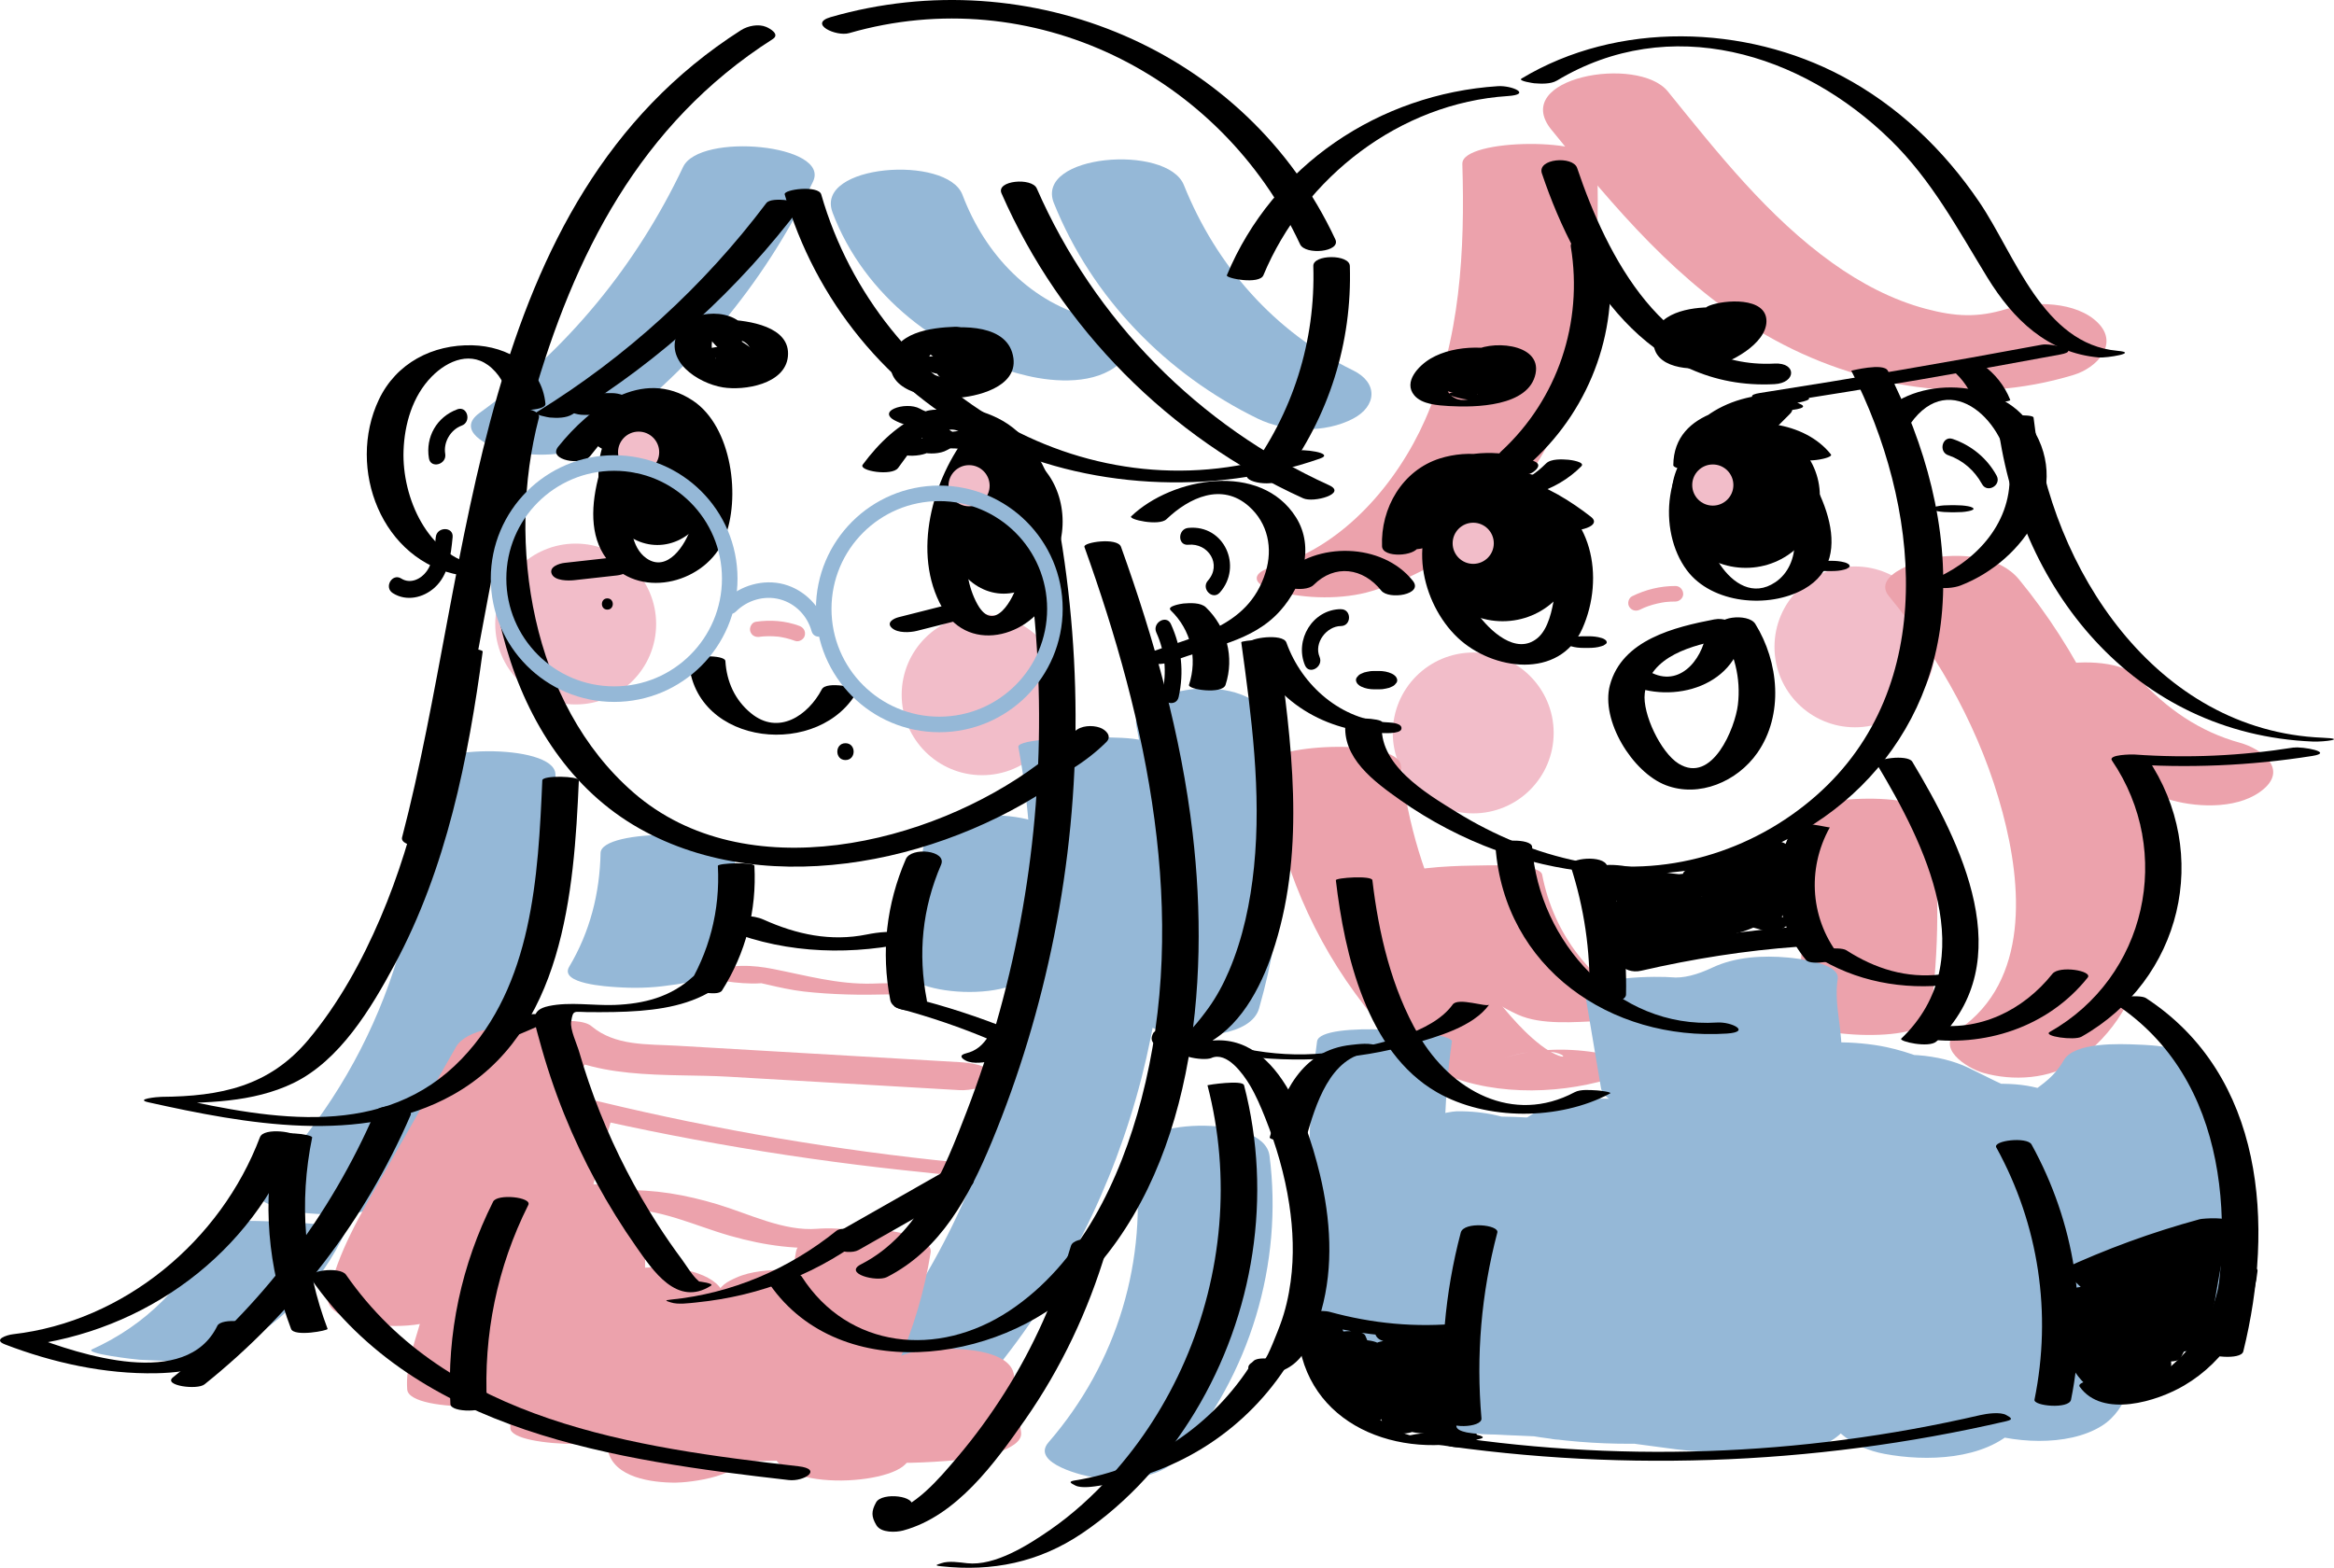 <?xml version="1.0" encoding="UTF-8"?><svg id="Layer_2" xmlns="http://www.w3.org/2000/svg" viewBox="0 0 450.27 302.54"><defs><style>.cls-1{fill:none;stroke:#95b8d7;stroke-miterlimit:10;stroke-width:3px;}.cls-2{fill:#eca2ac;}.cls-3{fill:#f2bdc9;}.cls-4{fill:#95b8d7;}</style></defs><g id="Layer_3"><g><circle class="cls-3" cx="284.21" cy="141.44" r="15.52"/><circle class="cls-3" cx="357.85" cy="124.83" r="15.52"/><circle class="cls-3" cx="189.47" cy="134.07" r="15.52"/><circle class="cls-3" cx="111.06" cy="120.42" r="15.52"/><path class="cls-4" d="M160.6,40.98c6.1,16.15,20.93,27.59,37.51,31.52,5.47,1.3,13.23,1.73,17.79-2.28s-.74-7.77-4.66-8.7c-12.29-2.92-21.17-12.31-25.56-23.92-2.93-7.76-28.59-5.94-25.07,3.38h0Z"/><path class="cls-4" d="M131.78,32.22c-8.96,18.91-22.26,35.2-39.25,47.45-4.67,3.37,1.53,6.45,4.66,7.22,5.22,1.28,13.16,1.45,17.79-1.89,17.9-12.91,32.41-30.01,41.87-49.97,3.4-7.17-21.88-9.54-25.07-2.81h0Z"/><path class="cls-4" d="M203.32,39.21c7.34,18.28,21.69,32.98,39.33,41.58,5.4,2.63,13.01,2.82,18.38,0,4.59-2.41,4.88-6.94,0-9.32-15.16-7.39-26.38-20.17-32.64-35.76-3.21-7.99-28.87-5.95-25.07,3.51h0Z"/><path class="cls-4" d="M196.46,144.16c7.97,42.6-3.62,87.58-31.18,121.02-.43,.52,11.98,1.81,13,1.81,3.07,0,10.75,.91,13-1.81,27.56-33.44,39.15-78.43,31.18-121.02-.43-2.32-11.31-1.81-13-1.81-1.04,0-13.31,.18-13,1.81h0Z"/><path class="cls-4" d="M81.15,149.37c1.31,29.75-9.91,58.7-30.99,79.75-3.26,3.26,7.9,4.89,9.08,4.99,4.54,.4,12.39,.76,15.99-2.84,21.46-21.43,33.25-51.6,31.92-81.91-.27-6.06-26.25-5.64-26,0h0Z"/><path class="cls-4" d="M115.86,164.6c-.15,7.77-2.05,15.25-6.05,21.95-1.98,3.32,7.45,3.83,9.08,3.94,3.32,.23,6.72,.17,10.02-.32,1.52-.23,5.12-.49,5.97-1.91,4.37-7.32,6.82-15.1,6.98-23.65,.08-4.5-25.91-4.85-26,0h0Z"/><path class="cls-4" d="M178.25,162.94c-1.43,7.62-2.86,15.24-4.3,22.86-1.24,6.58,24.43,8.36,26,0,1.43-7.62,2.86-15.24,4.3-22.86,1.24-6.58-24.43-8.36-26,0h0Z"/><path class="cls-4" d="M219.23,140.11c3.5,16.71,3.28,34.14-1.4,50.6-1.58,5.56,4.45,8.22,9.08,8.95,4.01,.63,14.46,.3,15.99-5.08,5.1-17.9,6.15-36.21,2.33-54.47-1.19-5.67-7.89-7.28-13-7.28-3.16,0-14.15,1.76-13,7.28h0Z"/><path class="cls-4" d="M218.91,223.02c2.61,20.15-3.34,39.96-16.64,55.32-3.54,4.09,7.08,6.57,9.08,6.81,5.11,.61,12.34,.35,15.99-3.87,13.76-15.9,20.26-37.41,17.57-58.27-1.07-8.24-26.92-7.15-26,0h0Z"/><path class="cls-4" d="M40.75,237.4c-4.68,10.32-12.61,18.29-22.94,22.96-1.83,.83,8.44,2,9.08,2.03,4.76,.17,11.47,.9,15.99-1.15,10.62-4.81,19.06-13.22,23.87-23.84,.46-1.01-12.06-1.65-13-1.65-2.14,0-11.85-.89-13,1.65h0Z"/><path class="cls-2" d="M299.32,25.06c12.05,14.89,24.58,29.96,41.43,39.64,17.88,10.28,39.46,13.69,59.32,7.64,4.36-1.33,8.8-5.88,4.66-10.04s-12.42-4.27-17.79-2.63-9.71,1.45-15.43-.08c-6.47-1.72-12.54-4.94-17.97-8.82-12.47-8.91-22.22-21.31-31.78-33.12-5.75-7.1-30.63-2.7-22.45,7.41h0Z"/><path class="cls-2" d="M282.11,31.59c.51,16.7-.35,33.99-7.21,49.48-5.37,12.12-15.6,24.11-28.65,28.05-.79,.24-3.81,1.01-3.81,2.47s3.02,2.25,3.81,2.47c5.5,1.55,12.87,1.67,18.38,0,15.33-4.64,27.18-14.99,34.46-29.21,8.4-16.44,9.58-35.12,9.03-53.26-.16-5.23-26.15-4.93-26,0h0Z"/><path class="cls-2" d="M364.44,115.08c10.03,12.19,17.81,26.4,21.89,41.7,3.77,14.09,5.18,32.47-8.36,41.85-4.94,3.42,1.42,7.49,4.66,8.41,5.67,1.61,12.84,1.22,17.79-2.2,15.22-10.54,16.37-29.91,12.33-46.41s-12.02-32.97-23.24-46.61c-3.66-4.45-10.62-5.01-15.99-4.29-2.25,.3-12.68,3.19-9.08,7.56h0Z"/><path class="cls-2" d="M346.58,157.83c1.61,12.73,1.54,25.48-.19,38.19-.54,3.97,25.21,5.82,26,0,1.73-12.71,1.8-25.46,.19-38.19-.72-5.68-26.52-4.15-26,0h0Z"/><path class="cls-2" d="M244.26,147.72c1.86,15.85,7.75,31.05,17.17,43.96,4.61,6.32,9.96,12.53,17.32,15.65,10.22,4.33,23.31,3.8,33.6,.29,5.42-1.85-3.26-4.32-4.66-4.54-5.82-.9-12.18-.72-17.79,1.19,11.42-3.89,14.5,1.82,9.07-1.41-1.19-.7-2.26-1.56-3.3-2.47-2.05-1.8-3.89-3.85-5.64-5.95-3.75-4.48-7.06-9.35-9.83-14.49-5.38-9.99-8.62-20.99-9.94-32.23-.65-5.49-26.48-4.05-26,0h0Z"/><path class="cls-2" d="M271.51,168.79c2.3,11.94,10.25,21.93,21.29,27,4.54,2.08,11.14,1.42,15.99,1.23,2.5-.1,5.38-.02,7.77-.81,.4-.13,2.75-.7,1.31-1.36-10.76-4.94-18.12-14.46-20.36-26.06-.44-2.28-11.33-1.76-13-1.76-1.02,0-13.3,.19-13,1.76h0Z"/><path class="cls-2" d="M390.04,137.25c7.74,8.48,17.98,14.18,29.01,17.2,5.37,1.47,13.34,1.66,17.79-2.31s-.79-7.73-4.66-8.79c-7.85-2.15-14.22-6.6-19.68-12.59s-30.46-2.29-22.45,6.49h0Z"/><path class="cls-2" d="M87.94,202.09c-4.69,8.22-9.37,16.44-14.06,24.66-4.28,7.51-8.72,14.82-10.58,23.38-1.44,6.66,24.14,8.6,26,0,1.72-7.95,6.6-15.03,10.58-22.01,4.37-7.67,8.75-15.34,13.12-23.02,4.03-7.07-21.09-9.99-25.07-3.01h0Z"/><path class="cls-2" d="M92.3,214.75l-7.48,26.97-3.61,13.02c-1.21,4.36-2.99,8.81-2.65,13.39,.36,4.83,26.29,3.9,26,0-.32-4.29,1.26-8.37,2.39-12.46,1.29-4.65,2.58-9.3,3.87-13.95l7.48-26.97c.62-2.24-24.36-5.9-26,0h0Z"/><path class="cls-2" d="M98.45,231.52v44.05c0,4.08,26,4.17,26,0v-44.05c0-4.08-26-4.17-26,0h0Z"/><path class="cls-2" d="M113.82,251c.14,9.79,1.29,19.41,3.47,28.95,1.19,5.23,8.5,6.16,13,6.16,2.53,0,14.13-1.2,13-6.16-2.18-9.54-3.33-19.17-3.47-28.95-.12-8.63-26.12-8.6-26,0h0Z"/><path class="cls-2" d="M132.14,254.41c-.24,8.6,.56,17.06,2.4,25.46,.57,2.59,11.11,2.06,13,2.06,1.05,0,13.4-.24,13-2.06-1.84-8.41-2.64-16.86-2.4-25.46,.08-2.79-25.91-3.3-26,0h0Z"/><path class="cls-2" d="M146.74,256.93c-.32,8.05,.52,15.91,2.54,23.72s27.44,5.56,26,0c-2.01-7.8-2.86-15.66-2.54-23.72,.27-6.93-25.71-7.42-26,0h0Z"/><path class="cls-2" d="M160.44,265.4c.05,5.21,.77,10.29,2.18,15.31,.24,.86,3.58,1.09,3.81,1.11,3.01,.39,6.16,.48,9.19,.46,.94,0,13.33-.41,13-1.58-1.41-5.02-2.13-10.1-2.18-15.31-.02-2.38-26.02-2.31-26,0h0Z"/><path class="cls-2" d="M169.62,265.4l1.37,11.05c.58,4.7,9.56,5.17,13,5.11,3.04-.05,6.38-.24,9.19-1.5,1.34-.6,4.04-1.73,3.81-3.61l-1.37-11.05c-.58-4.7-9.56-5.17-13-5.11-3.04,.05-6.38,.24-9.19,1.5-1.34,.6-4.04,1.73-3.81,3.61h0Z"/><path class="cls-2" d="M153.54,241.69c-1.04,6.61-2.76,13.06-5.38,19.22-1.79,4.21,6.46,5.13,9.08,5.34,3.33,.26,6.73,.23,10.02-.44,1.6-.32,5.26-.92,5.97-2.59,2.97-6.96,5.13-14.04,6.31-21.53,.81-5.17-24.9-7.01-26,0h0Z"/><path class="cls-2" d="M138.27,250.15l-1.76,8.46c-.35,1.71,2.85,3.22,3.81,3.62,2.73,1.13,6.28,1.55,9.19,1.5s6.38-.24,9.19-1.5c1.73-.77,3.39-1.6,3.81-3.62l1.76-8.46c.35-1.71-2.85-3.22-3.81-3.62-2.73-1.13-6.28-1.55-9.19-1.5s-6.38,.24-9.19,1.5c-1.73,.77-3.39,1.6-3.81,3.62h0Z"/><path class="cls-4" d="M330.75,263.12c2.22-16.59-1.36-34.7,6.39-50.19l-25.54-1.13c.77,14.87,2.55,29.73,5.43,44.34,1.14,5.78,1.5,13.78,5.18,18.64,4.86,6.43,15.17,6.62,22.36,5.85s12.78-3.49,14.09-10.93,1.59-14.28,1.53-21.46-.58-14.85-.87-22.27c-.24-6.23-1.62-13.42,4.59-17.17-8.08-.71-16.15-1.43-24.23-2.14,.72,1.84,1.4,3.68,1.77,5.63,.22,1.18,0,1.64,.1,1.54l3.34-1.87-.23,.1,9.19-1.24c4.47-.89,8.15-.07,11.05,2.45-.23-.21-.44-.44-.63-.68-.08-.23-.79-1.43-.72-1.19-.51-1.68-.14-2.32,.35-2.59-8.08-.71-16.15-1.43-24.23-2.14,6.14,15.96,3.93,33.06,6.79,49.61,1.87,10.82,4.86,22,17.09,24.28,7.94,1.49,19.27,1.25,25.37-4.95,3.73-3.8,4.72-9.88,5.12-14.96,1.17-14.99-.06-30.2-3.84-44.74l-25.54,1.13c5.56,11.11,3.46,23.88,4.63,35.82,.77,7.95,3.29,19.73,11.59,22.94,7.07,2.73,17.95,3.5,24.58-.64,5.2-3.25,6.27-10.12,7.63-15.63,3.29-13.26,4.09-26.92,4.54-40.52,.19-5.85-25.77-6.34-26,0-.5,13.86,2.15,27.08,7.43,39.86,1.24,3.01,10.18,3.11,12.54,3.11,3.15,0,10.63,.06,12.54-3.11,5.69-9.45,8.4-20.08,7.53-31.1-.48-6.14-23.1-5.71-25.54-1.13-5.25,9.88-5.53,20.22-1.1,30.44,2.06,4.74,25.57,4.72,25.54-1.13-.11-17.01-2.42-33.81-6.91-50.21-1.04-3.82-8.29-4.04-11.27-4.16-3.35-.14-12.21-.54-14.26,3.04-1.82,3.17-3.83,4.39-6.62,6.47-1.43,1.07-1.64,.12-.04,.28,2.56,.26-1.31-.64-1.3-.64-3.68-1.14-6.91-2.99-10.35-4.64-5.93-2.84-13.5-3.1-19.87-1.83-3.43,.68-9.57,2.88-7.38,7.49,1.78,3.75,7.22,5.13,10.87,5.96,10.44,2.38,21.23,1.41,31.51-1.19,3.89-.98,4.91-3.8,1.02-5.57-4.85-2.2-11.68-2.16-16.77-1.09,6.22-1.3,7.44,1.1,2.67-.84-1.68-.68-3.31-1.52-4.96-2.28-4.22-1.93-8.45-3.72-13.01-4.68-3.14-.66-6.4-.9-9.6-.94-2.21-.03-6.12-.58-8.23,.35,5.47-2.42,6,3.35,3.98-.84-.24-.5-1.06-2.59-.38-3.07,1.04-.72,2.49-1.88,1.31-3.27-6.68-7.83-22.47-6.75-31.12-3.47s-10.32,10.89-11,19.09h26c-.97-5.74-1.94-11.48-2.9-17.22l-16.46,4.09c12.74,1.39,25.65-.25,37.26-5.75-8.08-.71-16.15-1.43-24.23-2.14-1.04,6.71,1.95,13.05-.42,19.65l1.77-2.14c-3.46,1.66-7.07,2.91-10.71,4.1-1.58,.52-3.17,1-4.74,1.54-3.15,1.08-9.34,2.11-.04,1.71,11.23-.48,.36-1.36-2.02-1.58-3.33-.31-6.73-.18-10.02,.43-3.8,.7-6.73,1.96-9.59,4.54-3.51,3.17,7.99,5.11,9.08,5.22,4.88,.45,12.07,.59,15.99-2.96,1.45-1.17,.67-1-2.36,.53h-13.12c7.91,1.82,15.69,2.69,23.8,.47,5.71-1.56,11.51-3.8,17.08-5.86,2.78-1.03,5.75-2.05,8.34-3.5s3.22-3.61,3.56-6.44c.64-5.29-1.43-10.4-.6-15.72,.48-3.06-8.14-3.96-9.54-4.09-4.87-.45-10.21-.17-14.68,1.95-2.86,1.35-5.58,2.1-7.9,1.85-1.5-.16-17.24-.55-16.46,4.09,.97,5.74,1.94,11.48,2.9,17.22,1.04,6.19,25.48,6.21,26,0,.26-3.06,.4-6.5,1.59-9.38,.58-1.41,1.37-2.27,2.23-3.48,3.47-4.9-16.34-4.7-12.76-.51l1.31-3.27c-4.71,3.28-4.47,8.26-.14,11.99,5.97,5.15,18.48,5.92,25.9,4.37,2.45-.09,2.14-.2-.92-.33-2.97-.45-3.35-.37-1.13,.23,1.14,.54,2.37,.95,3.53,1.47,3.45,1.57,6.86,3.28,10.44,4.53,8.7,3.02,18.43,3.52,27.42,1.63l-15.75-6.66c-2.38,.6-1.5-.09-.79,.06,4.56,.95,1.77-.41,1.96-.53l-11.23,2.1,1.01-.03-9.19-1.24c4.84,1.52,9.31,4.58,14.27,6.09,6.56,2,13.36,2.98,20.22,2.86,10.9-.19,24.48-2.66,30.39-12.96l-25.54-1.13c4.48,16.4,6.79,33.21,6.91,50.21l25.54-1.13c-3.57-8.22-3.09-18.05,1.1-25.93l-25.54-1.13c.8,10.21-1.31,20.05-6.6,28.85h25.07c-4.92-11.91-6.96-24.77-6.5-37.61h-26c-.3,8.99-.72,17.99-1.95,26.9-.59,4.27-1.36,8.52-2.36,12.71-.58,2.44-1.19,4.91-2,7.28-.34,1.29-.82,2.52-1.45,3.7-1.21,1.04-1.19,1.35,.05,.95l12.65-1.09c6.86,.53,4.97,2.47,2.89-1.3-.99-1.8-1.5-3.84-2.08-5.8-1.41-4.81-2.19-9.33-2.41-14.38-.49-11.49,.05-22.62-5.24-33.18-2.51-5.01-26.74-3.53-25.54,1.13,3.24,12.49,4.27,24.96,4.08,37.83-.06,4.31-.12,8.69-1.09,12.91-.54,2.34-1.46,3.92-2.65,5.93l-.69,.76c-2.3,1.83,.18,1.96,7.43,.39,13.89,.24,8.32,2.01,6.77-1.01-4.29-8.39-6-16.74-6.74-26.25-1.06-13.46-.71-27.02-5.63-39.82-1.27-3.3-6.54-3.81-9.54-4.09-4.64-.43-10.51-.41-14.68,1.95-5.64,3.19-4.76,9.66,.63,12.61,3.39,1.86,8.02,2.17,11.77,2.15,3.41-.02,10.29,0,12.77-3.21,2.11-2.73,.12-6.68-.95-9.42-2.56-6.59-19.5-5-24.23-2.14-4.47,2.7-7.95,6.63-8.34,12.02-.49,6.76,.41,13.83,.72,20.6s.54,13.59,.18,20.38c-.24,4.55,.37,14.37-4.12,16.88l7.77-1.95,10.42,1.03-.8-.95c-.44-1.11-1.02-1.78-1.38-2.95-.76-2.48-1.14-5.16-1.68-7.7-1.2-5.64-2.26-11.3-3.12-17-1.65-10.99-2.92-21.97-3.5-33.07-.32-6.06-23.23-5.75-25.54-1.13-8.29,16.57-4.94,34.72-7.32,52.44-.69,5.19,25.09,6.81,26,0h0Z"/><path class="cls-4" d="M254.09,200.93c-1.79,13.05-1.76,26.17-.9,39.29,.43,6.47,1.03,12.93,1.64,19.38,.45,4.71,1.95,9.43,5.74,12.5,2.52,2.04,9.63,1.52,12.54,1.52,3.91,0,8.94,.27,12.54-1.52,3.26-1.63,2.57-3.63,2.9-7.22,.47-5.06,1.16-10.09,1.9-15.11,1.48-10.07,3.15-20.11,4.01-30.27h-26c3.33,18.42,6.67,36.84,10,55.26,.35,1.95,8.53,1.96,9.54,2,4.86,.22,9.92,.17,14.68-.95,7.85-1.85,8.42-9.52,9.04-16.34,.21-2.31-25.65-3.79-26,0-.38,4.11-.32,13.03-5.49,14.25l24.23,1.05c-3.33-18.42-6.67-36.84-10-55.26-.62-3.42-25.75-3.01-26,0-.8,9.52-2.32,18.94-3.72,28.38-.66,4.4-1.29,8.8-1.79,13.23-.27,2.41-.12,5.22-.71,7.56-.48,1.9,.09,1.46-1.66,2.34h25.07c-4.22-3.41-4.63-9.34-5.09-14.33-.57-6.12-1.12-12.23-1.49-18.37-.75-12.48-.68-24.96,1.02-37.37,.27-1.94-25.44-4.09-26,0h0Z"/><path class="cls-2" d="M119.9,233.38c7.24-.28,14.09,3.14,20.93,5.09s13.2,2.76,20.05,2.19c1.26-.1,4.81-.37,4.19-2.26-.55-1.68-6.29-1.37-7.38-1.28-6.49,.54-13.2-2.9-19.3-4.73s-12.18-2.92-18.49-2.68c-1.1,.04-6-.01-6,1.83s5.14,1.87,6,1.83h0Z"/><path class="cls-2" d="M107.29,214.22c23.52,5.65,47.4,9.66,71.47,12.06,2,.2,6.53,.93,8.21-.41,1.56-1.24-.73-1.41-2.15-1.55-23.27-2.32-46.31-6.24-69.04-11.71-2.43-.58-6.09-.81-8.49,0-1.79,.61-2.34,1.04,0,1.61h0Z"/><path class="cls-2" d="M103.74,200.75c9.49,7.99,25.11,6.34,36.68,7.02,14.92,.87,29.85,1.73,44.77,2.6,1.57,.09,6-.42,6-2.7s-4.56-2.61-6-2.7c-12.33-.72-24.66-1.43-36.98-2.15-5.84-.34-11.68-.68-17.52-1.02s-11.99,.09-16.59-3.78c-2.64-2.23-14.14-.46-10.36,2.72h0Z"/><path class="cls-2" d="M137.89,188.24l-.1,.29,10.24-.76-.49-.1,1.76,.76,.36-.53-8.81,.64c4.75,.65,9.41,2.25,14.26,2.8,5.45,.61,10.91,.7,16.38,.55,.97-.03,4.51-.02,4.19-1.33-.27-1.12-6.74-.77-7.38-.75-6.71,.17-12.74-1.57-19.23-2.84-3.57-.7-8.42-1.11-11.69,.75l-.21,.29c.36,1.04,1.4,1.08,2.39,1.27,1.57,.31,9.56,1.3,10.24-.76l.1-.29c.13-.38-11.17-2.49-12,0h0Z"/><path d="M306.61,168.85l-.32,.28,5.11-.32c-.81,1.46-.32,2,1.48,1.61,.9,.12,1.79,.25,2.68,.4,1.79,.28,3.56,.59,5.36,.82,3.05,.39,6.13,.63,9.2,.33,5.46-.54,10.26-2.44,13.87-6.65,1.51-1.76-4.53-2.1-5.44-1.55-2.91,1.76-5.83,3.52-8.74,5.29-2.4,1.45,.75,2.79,2.3,2.71,3.91-.2,7.44-.99,10.92-2.8,3.1-1.61-1.93-2.76-3.17-2.66-5.65,.45-10.98,1.74-16.26,3.78-2.86,1.1,1.16,2.67,2.3,2.71l5.08,.19c3.91,.14,3.89-3.03,0-3.18-4.59-.18-9.01,.27-13.5,1.2-.68,.14-2.04,.9-1.5,1.8,2.12,3.46,5.85,5.89,9.99,4.09,3.41-1.48,3.32-4.96-.33-6.01-3.84-1.1-10.28-.41-13.22,2.5s-1.97,7.03,2.06,8.12c2.5,.68,6.95,.32,7.74-2.71,1.06-4.09-4.95-6.91-8.2-5.72s-2.76,4.57,.47,5.43c4.2,1.12,7.99-1.34,7.4-5.78-.22-1.66-2.98-1.62-4.12-1.53-3.84,.3-8.66,4.23-5.1,8.16,2.73,3.02,8.86,2.49,11.45-.3,1.25-1.35-.78-2.22-1.94-2.34-3.78-.39-6.99,.32-9.4,3.41-.89,1.14,1.73,1.89,2.27,1.96,4.41,.57,8.43,.03,12.45-1.94,2.14-1.05,0-2.54-1.44-2.66-5.98-.5-11.33,.66-16.31,4.09-1.27,.88,.39,1.93,1.17,2.18,8.19,2.56,15.61-2.11,23.53-3.55,4.38-.79,12.38-4.8,7.12-9.98-1.17-1.15-3.78-.93-5.11-.32-2.29,1.05-4.17,2.34-5.93,4.18-1.32,1.38,.86,2.15,1.94,2.34,2.62,.45,4.93,.15,6.93-1.69,1.05-.96-.16-1.93-1.17-2.18-5.27-1.28-10.76-.5-14.52,3.71-1.52,1.7,1.63,2.38,2.81,2.39,5.09,.07,10.13-.24,15.17-.91,.94-.13,2.17-.48,2.39-1.53,.78-3.81,4.76-12.15-.52-13.78-1.71-.52-3.87-.16-5.47,.5-3.93,1.63-6.89,3.89-11.32,4.5-3.62,.5-2.2,3.26,.87,3.12,2.12-.1,4.24-.19,6.36-.29l-1.64-2.96c-6.5,1.5-13.1,2.04-19.75,1.57-1.17-.08-5.45,.33-3.68,2.34,8.1,9.16,21,4.85,31.27,8.35,2.24,.77,7.3-1.38,3.29-2.75-9.23-3.15-21.91,.73-28.93-7.21l-3.68,2.34c8.41,.6,16.54,0,24.77-1.89,3.35-.77,.39-3.05-1.64-2.96s-4.24,.19-6.36,.29l.87,3.12c2-.27,3.96-.62,5.88-1.24,1.79-.57,3.66-1.99,5.42-2.4,.73-.23,.69-.54-.11-.94l-.71,3.43c-.47,2.29-.94,4.57-1.41,6.86l2.39-1.53c-4.48,.59-8.92,.85-13.44,.8l2.81,2.39c1.44-1.61,3.16-3.17,5.61-2.57l-1.17-2.18,.42,.23,1.94,2.34c1.47-1.53,2.97-2.64,4.91-3.53l-5.11-.32c4.37,4.3-6.02,5.61-8.54,6.29-4.12,1.11-8.83,4.25-13.21,2.88l1.17,2.18c2.73-1.88,5.6-2.91,8.96-2.63l-1.44-2.66c-1.87,1.13-3.91,1.5-6.11,1.12l2.27,1.96,1.4-1.19-1.94-2.34c.08-.09-1.12-3.03,1-3.19l-4.12-1.53c.25,.96,.21,1.92-.11,2.87l3.17,.41,.04-.75-2.81,.79h.78c-.94-.27-1.87-.54-2.81-.8,.65,.66,1.4,1.16,2.25,1.5,1.25,1.14,1.85,.7,1.82-1.33,1.38-1.88,6.13-.9,4.57-3.45l-1.5,1.8c3.39-.7,6.76-.9,10.21-.76v-3.18l-5.08-.19,2.3,2.71c4.35-1.68,8.75-2.6,13.39-2.96l-3.17-2.66c-2.06,1.07-3.95,1.75-6.32,1.87l2.3,2.71c2.91-1.76,5.83-3.52,8.74-5.29l-5.44-1.55c-5.27,6.14-13.42,4.36-20.42,3.28-3.69-.57-8.41-1.88-11.63,.6-.27,.2-.42,.47-.44,.8,.25,1.09,.58,1.41,1.58,1.91,1.36,.68,3.9,.76,5.11-.32l.32-.28c2.12-1.88-4.1-2.96-5.62-1.61h0Z"/><path d="M281.75,255.36c-8.63,.86-17,.06-25.36-2.24-.85-.23-5.48-.38-4.78,1.34,2.67,6.5,5.6,12.86,8.81,19.1,.63,1.23,6.4,1.36,6.39-.31-.02-5.48-1.17-10.53-3.42-15.51-.63-1.4-6.75-.98-6.39,.31,1.33,4.87,3.34,9.27,6.21,13.44,.75,1.09,6.37,1.47,6.39-.31,.06-4.29-1.05-8.07-3.36-11.67-.72-1.13-6.39-1.44-6.39,.31-.01,5.03,1.81,9.25,5.52,12.67,.98,.9,6.09,1.68,6.39-.31,.64-4.18,.52-8.05-.39-12.19-.37-1.67-6.4-1.74-6.51,0-.34,5.31,.34,10.34,2.07,15.36,.55,1.59,6.24,1.84,6.51,0,.56-3.79,.71-7.47,.45-11.3-.12-1.73-6.56-1.65-6.51,0,.09,2.97,.18,5.93,.27,8.9,.05,1.64,5.86,1.63,6.39,.31,1.46-3.61,2.03-7.07,1.63-10.96-.17-1.7-6.36-1.71-6.51,0-.37,4.36-.09,8.45,.87,12.72,.38,1.71,6.17,1.74,6.51,0,.89-4.61,1.13-9.13,.73-13.81-.15-1.73-6.55-1.65-6.51,0,.07,3.03,.14,6.06,.21,9.09,.04,1.91,5.56,1.25,6.39,.31,4.69-5.26-.34-10.18-5.98-10.58l2.27,1.45c-.61,1.26,.54,5.33,.73,7.17,.29,2.77,.57,5.54,.86,8.31l6.39-.31c-2.45-4.37-8.66-4.87-12.89-3.02-1.07,.47-1.24,1.2,0,1.67,2.81,1.08,5.46,1.48,8.47,1.39,.45-.01,3.5-.15,3.25-1.18-.69-2.84-1.37-5.68-2.06-8.52-.53-2.21-.71-5.46-1.84-7.43-.59-1.02-4.87-2.66-4.85-2.55l-1.61,1.02c4.27-.74,7.28,6.68,7.86,9.48,.71,3.45,.51,7.03,.34,10.52-.08,1.61,6.42,1.76,6.51,0,.32-6.53,.53-13.97-4.66-18.8-3.72-3.46-8.49-4.09-13.33-3.25-.37,.06-1.71,.39-1.61,1.02,.35,2.39,3.09,1.59,4.52,2.82,1.51,1.3,1.71,5.22,2.17,7.16,.69,2.84,1.37,5.68,2.06,8.52l3.25-1.18-3.86-.7v1.67c.99,.36,1.66,1.02,2.01,1.97,.66,1.19,6.56,1.31,6.39-.31-.5-4.81,.52-15.22-4.64-17.91-2.75-1.44-8.24-1.29-9.74,1.81-.52,1.08,1.67,1.41,2.27,1.45,4.24,.31,3.24,5.65,1.43,7.68l6.39,.31c-.07-3.03-.14-6.06-.21-9.09h-6.51c.4,4.68,.16,9.2-.73,13.81h6.51c-.96-4.27-1.24-8.36-.87-12.72h-6.51c.37,3.64-.01,6.91-1.4,10.33l6.39,.31c-.09-2.97-.18-5.93-.27-8.9h-6.51c.26,3.82,.11,7.51-.45,11.3h6.51c-1.73-5.03-2.41-10.06-2.07-15.36h-6.51c.91,4.13,1.03,8,.39,12.19l6.39-.31c-3.55-3.26-5.3-7.2-5.29-12.04l-6.39,.31c2.23,3.48,3.18,6.94,3.12,11.04l6.39-.31c-2.73-3.97-4.7-8.15-5.97-12.81l-6.39,.31c2.17,4.81,3.17,9.62,3.19,14.88l6.39-.31c-3.21-6.25-6.14-12.61-8.81-19.1l-4.78,1.34c9.94,2.74,20.12,3.5,30.37,2.48,4.42-.44,.97-2.55-1.73-2.28h0Z"/><path d="M403.3,245.93c8.31-3.86,16.86-6.98,25.71-9.39l-5.56-.65c-1.69,5.23-2.62,10.49-2.84,15.98-.05,1.23,6.26,1.44,6.51,0,.68-3.91,1.37-7.81,2.05-11.72,.18-1.02-6.14-1.55-6.51,0-1.29,5.33-2.3,10.7-3.03,16.13-.15,1.09,6.21,1.52,6.51,0l2.62-13.49c.21-1.08-5.93-1.39-6.51,0-2.65,6.35-5.3,12.69-7.96,19.04-.28,.66,5.7,1.55,6.39,.24,3.12-5.88,4.56-12,4.26-18.66-.06-1.42-5.72-1.13-6.39-.24-4.02,5.31-6.61,11.18-7.81,17.74-.2,1.12,5.92,1.36,6.51,0,2.29-5.29,3.56-10.69,3.88-16.45,.07-1.3-6.01-1.32-6.51,0l-5.61,14.8c-.35,.92,5.62,1.18,6.39,.24,2.98-3.61,3.15-8,.5-11.86-.88-1.28-5.25-.87-6.28,0-4.15,3.55-5.58,8.76-3.69,13.92,.49,1.35,5.64,1.35,6.39,.24,3.09-4.54,5.59-15.32-2.63-15.12-7.1,.17-8.94,8.42-5.16,13.55,.69,.93,6.2,1.19,6.39-.24,.59-4.39-.36-8.26-2.78-11.93-.78-1.19-5.4-.98-6.28,0-3.48,3.9-3.94,8.93-1.31,13.44,.67,1.15,5.91,1.07,6.39-.24,1.59-4.3,.98-8.39-1.56-12.15-.79-1.17-5.78-1.07-6.39,.24-4.71,10,3.27,24.68,15.25,19.77,3.79-1.55,4.77-6.41,.5-8.01-3.07-1.15-8.06-.74-9.3,2.7-.18,.5,1.44,.76,1.61,.79,4.37,.91,8.8,.47,12.4-2.31l.12-.24c-2.37-5.91-16.71-5.68-14.46,1.96,1.79,6.1,17.01,4.04,13.14-2.83-1.62-2.87-6-3.46-8.96-2.65-3.4,.94-3.72,3.61-.38,4.83,9.91,3.62,15.56-10.42,16.85-17.74,.15-.87-2.99-.91-3.25-.92-5.43-.12-10.34,1.25-14.15,5.27-1.01,1.06,4.96,1.01,5.44,.9,4.36-1.02,8.18-2.87,11.68-5.66,.15-.16,.15-.33,0-.49-3.88-6.85-18.62,1.17-22.68,3.66-1.82,1.12,3.88,1.36,4.45,1.26,6.2-1.13,11.7-3.39,16.8-7.11,.74-.54-1.41-1.03-1.5-1.04-6.67-.88-13.19,.13-18.31,4.76-.98,.89,4.35,1.13,4.78,1.04,5.41-1.09,10.12-3.12,14.48-6.54,.71-.56-1.38-1.03-1.5-1.04-8.02-.97-15.82,.46-21.9,6.08-.97,.9,4.34,1.14,4.78,1.04,4.92-1.07,9.88-2.19,14.65-3.8,2.97-1.01,5.52-2.21,6.69-5.25,.43-1.12-5.66-.87-6.39-.24-4.71,3.99-10.17,6.47-16.36,6.87-.43,.03-2.82,.24-2.27,1.13,1.94,3.17,4.67,5.38,8.19,6.57,3.29,1.11,6.26,.32,9.5,.82,2.98,.46,1.27,3.67,4.41,4.51,1.68,.45,4.81,.54,5.88-1.02l-6.39-.24c-.33,1.04-1.77,1.29-2.39,2.22-.15,.16-.15,.33,0,.49,.89,1.16,2.65,1.1,3.99,1.06,.69-.02,3.05,.06,3.25-.92l.08-.36c.3-1.38-5.45-.75-6.06-.46-5.47,2.51-9.06-3.89-11.63-7.42-1.92-2.65-3.87-4.86-6.91-6.18-1.21-.53-3.19-.76-4.45-.33-.41,.14-2.53,.66-1.17,1.26,6.1,2.66,7.6,10.13,13.26,13.38,4.92,2.83,11.48,2.53,16.52,.21l-6.06-.46-.08,.36,3.25-.92-.54,.02,3.14,.68c.21,.27,2.14-2.06,2.32-2.62,.3-.97-5.69-1.26-6.39-.24l-.35,.51,4-.64-.75-.04,2.27,.64c-1.37-1.22-.35-3.24-2.05-4.46-1.07-.77-2.83-.9-4.1-.99-1.63-.12-3.21,.23-4.83,.21-4.41-.06-7.43-2.5-9.62-6.09l-2.27,1.13c7.81-.5,14.91-3.08,20.91-8.15l-6.39-.24c-2.06,5.38-13.26,6.41-18.11,7.47l4.78,1.04c3.31-3.05,7.66-5.55,12.34-4.98l-1.5-1.04c-3.45,2.71-7.16,4.56-11.49,5.44l4.78,1.04c2.35-2.13,5.36-4.11,8.74-3.66l-1.5-1.04c-4.2,3.06-8.68,5.08-13.81,6.01l4.45,1.26c1.49-.92,8.24-5.51,9.86-4.62s-8.75,4.8-9.09,4.88l5.44,.9c2.16-2.28,4.6-3.99,7.87-3.92l-3.25-.92c-.86,4.91-3.96,15.26-9.84,16.58h4.6c-.8-.23-1.13-1.95-2.32-1.03-.1,.07,1.05,2.59,.47,3.3s-.63-1.64-.61-2.23c.06-.44,.14-.87,.26-1.29,.47-1.71-.02-1.03-1.48,2.06l1.61,.79c-1.59-1.44-1.86-1.13-.81,.94,.14,1.54-.79,2.27-2.77,2.2-1.68-.4-2.86-4.25-3.2-5.45-1.07-3.81-1.38-8.54,.32-12.16l-6.39,.24c2.48,3.66,2.84,7.56,1.33,11.66l6.39-.24c-2.41-4.13-1.86-8.91,1.31-12.46h-6.28c2.38,3.62,3.12,7.2,2.55,11.44l6.39-.24c-1.39-1.89-2.08-4.05-1.74-6.41,.19-1.28,1.13-4.76,2.7-4.96l-4.78-.55c3.85,2.91,1.14,10.43-.94,13.48l6.39,.24c-1.82-4.97-.59-9.96,3.46-13.43h-6.28c2.43,3.54,2.24,7.56-.5,10.88l6.39,.24,5.61-14.8h-6.51c-.32,5.76-1.59,11.16-3.88,16.45h6.51c1.17-6.38,3.66-12.07,7.58-17.25l-6.39-.24c.29,6.45-.99,12.45-4.02,18.18l6.39,.24c2.65-6.35,5.3-12.69,7.96-19.04h-6.51l-2.62,13.49h6.51c.74-5.43,1.75-10.8,3.03-16.13h-6.51c-.68,3.91-1.37,7.81-2.05,11.72h6.51c.22-5.49,1.16-10.76,2.84-15.98,.38-1.19-5.02-.8-5.56-.65-9.19,2.5-18.09,5.75-26.72,9.76-1.33,.62,.76,1.13,1.17,1.26,1.23,.39,3.27,.22,4.45-.33h0Z"/><path class="cls-4" d="M288.24,226.45c.78,10.47,3.14,20.59,7.09,30.32,.91,2.23,11.67,2.52,12,0,1.36-10.41,1.03-20.78-.99-31.07-.49-2.49-12.08-2.13-12,0,.38,9.6,1.34,19.12,2.9,28.59,.43,2.62,10.41,1.92,11.79,.42,3.4-3.69,2.58-8.52,1.75-13.09-1.12-6.2-2.81-12.24-4.93-18.17-.82-2.3-10.6-2.4-11.79-.42-3.12,5.2-3.1,10.69,.05,15.86,1.17,1.93,10.36,1.84,11.57,0,3.44-5.24,4.37-12.49,.39-17.79-3.15-4.21-11.95-4.21-16.18-1.72-4.61,2.72-3.99,9.37-.01,12.39,4.45,3.38,12.44,3.02,17.44,1.33,3.92-1.32,10.45-6.86,6.45-11.39-3.18-3.6-12.73-2.68-16.05,.28-2.8,2.51-7.72,12.53-4.36,15.42s13.03,1.77,15.07-2.49c3.04-6.35-2.77-11.81-8.56-12.85-3.97-.72-8.15-.52-12.09,.33-2.07,.44-4.05,1.19-6.11,1.69-1.93,.46,.64-.21,.86-.33,.92-.51,2.82-1.84,3.55-1.69,2,.41,5.91,.71,7.74-.41,1.36-.83,1.75-1.62-.47-2.08-4.42-.91-8.84-1.82-13.26-2.74l-1.21,2.49c4.3-.67,8.52-.91,12.86-.64v-3.06c-2.2,.09-4.32-.26-6.46-.75l-4.24,2.71c7.14-.09,12.92,10.12,15.35,15.49,2.71,5.99,5.81,13.08,6.11,19.7,.24,5.45-1.49,9.86,5.33,11.04,2.35,.41,12.63,.62,10.6-4.16-1-2.34-11.19-2.52-12,0-1.72,5.36-.41,8.64,5.31,9.38,3.09,.4,10.81,.96,11.46-3.44h-12c-.18,2.73,1.16,4.31,3.55,5.44l.94-1.92c-.59,.19-2.76-1.17-3.62-1.42-1.91-.56-3.89-.83-5.89-.85-2.41-.02-7.39-.12-8.44,2.73-2.88,7.81,17.76,6.48,20.87,5.89,.75-.14,4.6-1.07,2.15-2.17-8.8-3.95-18.65-4.28-27.96-2.14-.94,.22-2.74,1.26-.94,1.92,8.12,2.98,16.57,3.92,25.18,3.1,3.1-.29,6.53-2.07,1.43-2.9-9.14-1.5-18.42-1.46-27.53,.25-1.72,.32-4.75,1.73-1.21,2.49,13.22,2.83,26.55,3.32,39.95,1.57,3.49-.46,3.5-2.29,0-2.74-10.77-1.38-21.58-2.14-32.44-2.25-2.77-.03-9.36,2.06-3.03,2.96,9.68,1.37,19.36,2.88,29.06,4.11,3.75,.48,16.56,1.72,15.25-5.18-.2-1.03-2.22-1.26-2.97-1.37-12.54-1.75-25.12-1.22-37.41,1.88-2.06,.52-1.9,1.14-.47,2.08,1.76,1.16,5.86,.74,7.74,.41,2.01-.35,3.77-.43,5.8-.22,1.32,.13,6.2,.48,7.08-.92s-.93-1.8-2.45-1.98c-10.15-1.18-20.29-1.46-30.49-.74-.72,.05-4.4,.22-4.4,1.53s3.69,1.5,4.4,1.53c10.83,.49,21.65,.98,32.48,1.47,5.33,.24,18.03,2.73,20.81-3.66,.36-.82-10.67-3.06-12,0,.41,.9,.13,1.18-.84,.82l-2.87-.13-3.82-.17c-3.5-.16-7.01-.32-10.51-.48-6.69-.3-13.37-.6-20.06-.91v3.06c7.1-.51,14.17-.41,21.24,.42l4.62-2.9c-5.04-.51-10.06-.34-15.04,.54l7.27,2.49c7.59-1.92,15.1-2.47,22.86-1.39l-2.97-1.37c.12,.65-.67,2.44-.59,2.59,3.71,.05,4.52-.05,2.43-.28l-1.94-.27c-2.91-.41-5.81-.82-8.72-1.23-5.81-.82-11.62-1.64-17.44-2.46l-3.03,2.96c8.83,.09,17.62,.69,26.38,1.82v-2.74c-8.52,1.12-17.01,.73-25.41-1.07l-1.21,2.49c5.23-.98,10.17-1.1,15.42-.25l1.43-2.9c-4.08,.39-7.78-.23-11.63-1.64l-.94,1.92c3.34-.77,6.08,.13,9.12,1.49l2.15-2.17c-2.07,.39-1.79-1.47-3.04-1.99-.06-.03-7.37-1.7-4.17,0,1.77,.94,3.99,1.33,5.94,1.6,4.29,.61,8.76,.32,12.89-.98,1.03-.32,2.65-1.12,.94-1.92s-2.02-2.17-1.91-3.83c.14-2.04-11.62-2.56-12,0l6.45-.41c-.17-.68-.19-1.37-.08-2.05,.09-1.2,.48-2.34,.85-3.47h-12c.42,.52,.48,1.08,.19,1.67l9.42,.32c-3.15-1.14-1.49-5.69-1.5-7.95-.01-3.11-.81-6.14-1.76-9.07-1.75-5.38-3.77-10.84-6.5-15.81-5.36-9.77-14.22-14.53-25.24-14.4-1.41,.02-9.21,1.56-4.24,2.71,6.03,1.39,11.96,1.81,18.13,1.57,.72-.03,4.4-.24,4.4-1.53s-3.69-1.49-4.4-1.53c-7.42-.46-14.76-.18-22.11,.96-1.76,.27-4.71,1.77-1.21,2.49,4.42,.91,8.84,1.82,13.26,2.74l7.27-2.49c-7.57-1.54-16.3-.72-22.27,4.55-.29,.28-.29,.56,0,.84,5.22,3.5,12.17,3.34,18.14,2.12,2.94-.6,5.66-2.82,7.7,.09,.81,1.16,1.3,2.59,1.42,3.99,.04,.53-.19,4.75-.78,4.83l8.21,.57c-1.37-.82,.71-5.94,1.07-6.96,.96-2.69,2.24-6.22,5.14-7.3l-6.78,.73c-1.79-.09-1.27,3.44-1.95,4.73-.37,.69-1.67,1.66-1.89,2.3-.85,.46-.66,.75,.56,.86,1.49,.7,1.45,.54-.12-.48-1.78-3.12-3.73-7.99,1.05-9.85l-5.18,.79,1.16-.03-5.18-.79c6.38,2.62,4.47,13.4,1.64,17.72h11.57c-2.7-4.42-2.72-9.73-.05-14.17l-11.79-.42c1.91,5.36,3.48,10.82,4.59,16.41,.89,4.48,2.47,10.27-.99,14.01l11.79,.42c-1.55-9.48-2.52-19-2.9-28.59h-12c2.02,10.3,2.36,20.67,.99,31.07h12c-3.95-9.73-6.31-19.85-7.09-30.32-.19-2.5-12.16-2.1-12,0h0Z"/><path d="M138.85,67.52c1.32,1.65,3.15,2.29,5.19,2.55,.88,.11,1.84,.1,2.71-.04,.16-.02,1.2-.15,.87-.48-1.77-1.8-3.77-3.29-6-4.48-.85-.45-2.08-.37-3-.32-.27,.01-2.04,.11-1.7,.56,1.32,1.76,2.97,3.14,4.94,4.13,.86,.44,2.06,.37,3,.32,.2-.01,2.11-.34,1.7-.56-1.09-.59-2.18-1.18-3.27-1.77-.66-.35-1.64-.33-2.35-.33-.5,0-2.01-.12-2.35,.33-1.25,1.67-.25,3.79,1.67,4.31,1.26,.34,3.59,.57,4.72-.27,.89-.67,1.15-1.86,.73-2.85-.24-.57-1.96-.45-2.44-.45-.17,0-2.58,.13-2.44,.45,.44,1.04,.16,2.15-.81,2.78l4.46-.11c-1.47-.36-2.06-2.43-1.17-3.61h-4.71c1.09,.59,2.18,1.18,3.27,1.77l4.71-.24c-1.97-.99-3.61-2.37-4.94-4.13l-4.71,.24c2.23,1.19,4.23,2.68,6,4.48l3.59-.51c-1.17-.15-2.25-1.13-2.95-2.01-.46-.57-2.37-.35-3-.32-.26,.01-2.05,.12-1.7,.56h0Z"/><path d="M186.4,68.14c-1.04,.52-1.99,.82-3.17,.81-.41,0-3.41,.37-2.11,1.22,2.61,1.71,5.83,1.96,8.84,1.37,.33-.06,1.53-.35,1.12-.92-2.03-2.83-6.08-3.37-9.26-2.56-.41,.1-1.09,.2-1.21,.7-.58,2.52-.03,4.41,2.7,4.87,1.67,.28,4.56,.31,5.17-1.67l-.09-.22c-2.7-2.89-7.01-3.53-10.75-2.66-.21,.05-1.64,.43-1.12,.92,2.49,2.34,7.44,3.36,10.32,1.06,1.12-.89,1.82-2.49,1.23-3.88s-2.3-1.85-3.72-1.94-3.36,.01-4.52,1.01-.93,1.97,.34,2.58c1.93,.93,7.71,.76,7.27-2.53-.17-1.28-5.02-1.01-4.88,0,.05,.38-.06,.6-.12,.94-.13,.68-1.55,.42,.59,.56,.93,.41,1.26,.22,1-.57l.23-.3-1.49-.19c.25,.17,.41,.39,.48,.67,.34,.77,.17,1.71-.31,2.39-.17,.24-.53,.74-.82,.81,.68-.16-.63-.82-.87-1.05l-1.12,.92c1.41-.33,2.07,.72,3.19,1.28l2.3,.28c-.28-.45-.4-.94-.38-1.46-.03-.61,.14-1.24,.28-1.82l-1.21,.7c.77-.2,1.71,1.05,2.09,1.59l1.12-.92c-.79,.16-1.54-.38-2.16-.78l-2.11,1.22c2.6,.04,5.05-.44,7.38-1.61,.98-.49-.47-1.02-.88-1.11-1.03-.23-2.37-.19-3.34,.29h0Z"/><path d="M138.96,68.76c.38-.29,.77-.54,1.21-.72,.14-.06,.29-.09,.42-.15,.49-.08,.36-.1-.36-.05-.73-.02-.85,0-.36,.05,.98,.14,2.41,.25,3.34-.18s-.56-.63-.88-.68c-2.68-.37-5.84-.23-8.08,1.46-.51,.38,1.6,.6,1.7,.61,.81,.05,2.29,.19,3-.34h0Z"/><path d="M287.68,70.71c-1.38-.75-3.43-.68-4.91-.32-1.04,.25-2.49,1.2-1.49,2.32,.91,1.02,3.11,.93,4.3,.86,1.31-.08,2.71-.28,3.33-1.55l-.09-.15c-1.4-1.64-3.81-1.81-5.83-1.69-1.3,.08-3.99,.3-3.53,2.18,.77,3.17,6.97,3.11,9.12,1.87,1.5-.87,1.66-2.69,.88-4.12-.97-1.8-2.87-2.46-4.8-2.6-4.13-.31-8.35,1.85-7.62,6.61,.04,.26,.55,.37,.71,.41,3.87,.89,8.97,.57,11.75-2.66s-5.48-3.27-6.99-2.93c-1.24,.28-2.55,.85-3.11,2.07-.78,1.69,1.17,2.28,2.53,2.56,3.23,.67,8.09,.29,9.34-3.36,.14-.4-1.7-.55-1.79-.55-4.52-.24-9.15,.84-11.79,4.83-.16,.25,.02,.32,.25,.44,3.52,1.87,9.32,1.59,12.11-1.47,.48-.53-1.61-.7-1.7-.7-1.9-.07-3.8-.14-5.7-.21-.21,0-3.6,.21-3,.7,2.29,1.9,7.15,1.91,9.37-.12,.53-.49-1.56-.69-1.7-.7-.77-.06-2.35-.19-3,.4s.71,.67,.05,.12l-3,.7c1.9,.07,3.8,.14,5.7,.21l-1.7-.7c-.45,.5-1.04,1.13-1.69,1.36-.73,.25-.76,.23-1.49-.16l.25,.44c1.13-1.71,3.51-4.14,5.79-4.03l-1.79-.55c-.21,.63-.51,1.15-1,1.6-.21,.19-.43,.36-.67,.51-.68,.24-.68,.32,.01,.24-1.2-.97-.38-1.61,.44-2.49,.2-.12,.4-.22,.62-.29-1.55-.24-1.94-.18-1.17,.19,.18,.13,.33,.28,.47,.45,.19,.47,.09,.85-.29,1.14-.52,.85-2.55,2.39-3.59,2.16l.71,.41c-.27-1.8,.22-3.77,1.68-4.96,.47-.38,1.7-.6,.17-.54s-.34,.22,.15,.68c.67,.64,1.13,1.53,1.15,2.46,0,.36-.03,.75-.18,1.08-.16,.36-.65,.63-.78,.91-.69,.37-.17,.37,1.54,0l-.39-.21c-.14-.3-.64-.52-.8-.87-.1-.22-.06-.66-.16-.81,.06-.38-.21-.49-.82-.33l.35,.3c-.32,.81,.05,1.03,1.11,.67,1.19,.31,1.51,.24,.95-.21l-.04-.53c.95-1.03,.16-1.18-2.36-.46,.89,.48,2.38,.35,3.34,.21,.42-.07,1.75-.31,.88-.78h0Z"/><path d="M332.01,62.94c-1.34-.55-2.99-.47-4.4-.33-1,.1-2.2,.39-2.51,1.51-.4,1.43,1.41,1.34,2.37,1.41,1.64,.11,3.44,.12,5.01-.41,1.04-.35,2.23-.92,1.42-2.14-.58-.87-1.66-1.15-2.64-1.27-1.59-.2-3.47-.26-5,.27-1.3,.45-2.21,1.49-3.08,2.51l.09,.09c1.28,.55,2.54,.87,3.94,.94,1.31,.06,3.11,.19,4.34-.42,.7-.35,1.23-1.15,1.15-1.95-.09-.88-.83-1.17-1.61-1.29-1.14-.17-5.09-.72-4.93,1.38,.06,.78,.68,.87,1.37,.95,1.29,.16,2.92,.21,4.17-.25l.09-.09c-.36-.7-1.51-.58-2.17-.61-.94-.03-2.52-.22-3.34,.42-1.92,1.5,2.18,1.79,2.82,1.79,.99,0,2.14,0,3.07-.39,.52-.21,2.02-1.09,1.6-1.88-.3-.57-1.58-.46-2.14-.49-.78-.03-2.75-.27-3.35,.44-.23,.27-.16,.84,.11,1.13,.41,.44,1.34,.46,1.89,.51,.88,.08,4.86,.55,4.61-1.21s-3.78-1.49-4.94-1.44c-2.37,.1-3.39,1.04-4.21,3.22,.08,.11,.19,.17,.33,.17,1.91,.39,3.91,.53,5.85,.25,1.03-.15,2.88-.86,2.36-2.3-.44-1.23-2.98-.95-3.91-.91-.74,.03-3.19,.1-2.71,1.43,.33,.92,4.88-.01,4.88,0-.09-.26-.04-.34,.02-.59,.04-.16,.45-.3,.17-.26l-2.96,.05,.25,.02-1.12-.21c.47,.19,.6,.61,.52,1.09-.05,.22-.13,.43-.26,.61-.8,.62-.43,.77,1.11,.46l.33,.17c.18-.47,.35-.95,.6-1.39,.29-.5,.89-.8,1.15-1.23-2.86-.51-3.76-.43-2.7,.23,.18,.17,.29,.37,.33,.61,.04,.32-.02,.67-.39,.73l2.11-.17c2.26-.02,1.42,.49,1.31-.43-.03-.26,0-.47,.3-.58l-3.59,.21,.2,.02-1.12-.21c.5,.47-.74,1.65-.96,1.67l3.34,.12c-.88-.17-.44-1.06,.11-1.26l-3,.24h.16c-.57-.07-1.14-.16-1.7-.24l.04,.15,1.7-.24h-.16c1,.09,2,.17,3,.25-.63-.22-.3-1.42,.19-1.62l-1.12,.21h.17c-1.11-.05-2.23-.1-3.34-.14,.8,.19,.6,1.46,.31,1.96-.11,.22-.27,.4-.48,.55,2.16,.26,2.6,.2,1.32-.2-.35-.51,.58-1.13,.87-1.39,.33-.29,.92-.52,1.19-.83-2.35-.42-3.04-.39-2.05,.07,.24,.14,.44,.32,.6,.54,.3,.43,.4,.86,.05,1.31-.22,.16-.44,.29-.69,.41-1.09,.35-.64,.42,1.34,.21l.33,.17c-.15-.38-.19-.69-.04-1.08,.14-.35,.98-.86,.33-.8l-2.96-.05h-.09c.89,.36,2.06,.28,3,.24,.26-.01,1.97-.32,1.7-.43h0Z"/><path d="M333.19,65.83c-1.17-.81-3.32-.81-4.65-.4-1.05,.33-1.85,1.54-.78,2.38s3.76,.6,5.02,.28c2.29-.59,2.55-3.18,4.58-3.89,.46-.16,.35-.37,0-.54-4.37-2.22-11.36-1.66-14.45,2.44-.41,.54,1.56,.65,1.7,.66,5.25,.21,10.34-.91,14.18-4.69,.12-.1,.12-.19,0-.29-2.6-2.65-9.3-2.37-11.18,1-.11,.19,.76,.39,.71,.38,2.66,.59,6,.61,8.15-1.3,.51-.45-1.57-.65-1.7-.66-.77-.05-2.35-.2-3,.37-.63,.28-.63,.56,0,.82l.71,.38c.22-.39,.62-.67,.83-1.03,.35-.6,.41,.06,0-.34,.8,.81-.29,1.38-1.06,1.94-1.75,1.27-4.14,2.46-6.36,2.37l1.7,.66c1.34-1.78,3.31-3.31,5.52-2.18v-.54c-1.89,.66-2.31,3.31-4.12,3.75h3.45c-.79-.15-.14-1.22,.16-1.46l-1.12,.32,.28-.03-3.59-.32,.28,.2c.77,.53,2.12,.43,3,.37,.18-.01,2.19-.32,1.7-.66h0Z"/><path d="M279.78,76.29c4.25,1.67,10.47,1.25,13.59-2.39,.18-.21-.05-.29-.25-.37-3.64-1.46-8.98-1.26-11.97,1.5-.21,.19,.08,.32,.25,.37,3.13,1.05,7.31,1.02,10.08-.95,.51-.36-1.61-.59-1.7-.6-.83-.05-2.27-.18-3,.34-.11,.08-1.02,.76-1.16,.72l.25,.37c.81-.75,1.91-1.73,3.04-1.27l-.25-.37c-.66,.77-1.41,1.43-2.31,1.91-.51,.27-1.16,.56-1.74,.62,.95-.09-.22-.21-.61-.36-.98-.39-2.31-.31-3.34-.17-.32,.04-1.8,.3-.88,.66h0Z"/><ellipse cx="289.88" cy="105.98" rx="14.3" ry="13.9"/><ellipse cx="193.63" cy="100.66" rx="11.37" ry="13.9"/><ellipse cx="126.82" cy="91.27" rx="11.37" ry="13.9"/><ellipse cx="336.78" cy="95.68" rx="14.3" ry="13.9"/><path d="M96.9,80.65c-7.07,27.04,.22,64.42,26.43,79.21,25.51,14.4,60.73,6.05,83-10.55,2.45-1.83-4.27-3.19-6.09-1.83-20.74,15.46-56.42,24.24-78.01,5.48-19.73-17.14-24.6-48.1-18.27-72.32,.55-2.1-6.37-2.6-7.05,0h0Z"/><path d="M113.8,88.08c1.95-2.44,3.93-5,6.43-6.92s6.33-2.66,8.89-.8c1.16,.84,2,2.48,2.59,3.72,2.45,5.08,3.25,12.35,1.57,17.75-1.02,3.29-4.52,8.75-8.58,5.9-2.96-2.08-3.25-6.75-2.95-9.98,.66-7.03,3.71-14.08,6.94-20.28,1.26-2.42-5.65-3.2-6.8-.99-4.3,8.25-11.73,23.68-4.24,32.13,6.32,7.13,18.59,3.72,22.05-4.57,3.28-7.84,1.55-21.69-6.03-26.73-9.81-6.52-19.95,1.37-25.98,8.89-2.11,2.64,4.62,3.71,6.09,1.88h0Z"/><path d="M173.25,90.32c2.13-2.88,4.63-6.73,8.04-8.24,5.31-2.36,10.07,2.82,12.36,6.96,3.54,6.4,4.74,15.99,2.82,23.09-.94,3.49-4.67,10.29-7.91,4.47-1.85-3.33-2.37-7.5-2.38-11.25-.03-7.79,2.69-15.09,7.55-21.14,.9-1.12-5.54-2.23-6.8-.66-7.06,8.79-11.08,23.23-5.17,33.7,5.34,9.46,18.22,5.27,21.31-3.65,3.7-10.68,.29-27.48-10.51-32.87s-19.79,.37-26.12,8.93c-.9,1.22,5.62,2.26,6.8,.66h0Z"/><path d="M132.89,127.58c1.07,16.54,25.6,18.98,32.7,5.45,.1-.18-6.14-1.73-7.05,0-2.64,5.03-8.35,8.95-13.65,4.61-3.13-2.56-4.7-6.1-4.95-10.07-.09-1.32-7.12-1.11-7.05,0h0Z"/><path d="M207.34,141.14c-1.65,1.63-3.42,3.05-5.39,4.28-1.25,.78-1.29,2.11,0,2.88,1.37,.81,3.62,.85,4.99,0,2.34-1.46,4.53-3.16,6.49-5.1,1.16-1.15-.11-2.39-1.26-2.79-1.46-.51-3.65-.42-4.82,.73h0Z"/><path d="M225.04,100.19c4.39-4.19,10.68-7.12,15.9-2.48,3.68,3.27,4.64,8.1,3.22,12.7-3.43,11.12-14.48,12.36-23.82,16.06-1.52,.6,.86,1.34,1.26,1.46,1.46,.44,3.43,.17,4.82-.38,7.16-2.84,15.2-3.65,20.59-9.73,4.26-4.8,6.68-12.16,3.01-17.99-6.82-10.84-23.89-7.74-31.79-.2-.64,.61,5.36,1.94,6.8,.57h0Z"/><path d="M225.85,117.78c3.92,3.78,5.21,9.22,3.53,14.38-.29,.9,6.43,1.89,7.05,0,1.74-5.33,.24-11.06-3.78-14.95-.99-.96-3.08-.86-4.34-.75-.34,.03-3.31,.5-2.46,1.31h0Z"/><path d="M117.17,107.7l-8.27,.92c-1,.11-3.04,.76-2.46,2.13s3.23,1.33,4.34,1.21c2.76-.31,5.51-.61,8.27-.92,1-.11,3.04-.76,2.46-2.13s-3.23-1.33-4.34-1.21h0Z"/><path d="M181.54,117.03l-8.21,2.08c-1.01,.26-2.39,1.06-1.26,2.08s3.51,.88,4.82,.55l8.21-2.08c1.01-.26,2.39-1.06,1.26-2.08s-3.51-.88-4.82-.55h0Z"/><path d="M118.09,75.86h-5.51c-1.22,0-3.53,.51-3.53,2.1s2.35,2.1,3.53,2.1h5.51c1.22,0,3.53-.51,3.53-2.1s-2.35-2.1-3.53-2.1h0Z"/><path d="M178.77,79.3c-1.08,.29,.09,0,0,.07-.17,.13-.61-.11-.08,.02,.29,.07-.43-.12-.26-.06-.34-.12-.66-.3-.97-.47-1.36-.75-3.61-.63-4.99,0s-1.19,1.54,0,2.19c2.93,1.61,6.67,1.77,9.85,.93,.93-.25,2.49-1.15,1.26-2.12s-3.43-.93-4.82-.56h0Z"/><path d="M357.15,71.54c13.18,25.76,17.13,60.94-6.75,81.97-12.43,10.95-29.43,16.01-45.74,12.73-8.36-1.68-16.38-5.02-23.62-9.5-6.01-3.71-15.35-9.22-14.41-17.37,.08-.74-6.91-1.22-7.05,0-.79,6.86,5.5,11.44,10.5,14.98,5.76,4.07,12.07,7.38,18.69,9.79,11.57,4.21,24.29,5.55,36.49,3.88,26.38-3.61,47.24-23.18,49.41-50.19,1.29-16.05-3.22-32.11-10.48-46.3-.81-1.59-7.04,.02-7.05,0h0Z"/><path d="M241.11,123.99c3.82,10.69,13.77,16.98,24.9,17.44,.72,.03,4.08,.27,4.34-.73,.27-1.08-1.7-1.26-2.46-1.29-9.07-.38-16.74-7.06-19.72-15.41-.67-1.87-7.35-.84-7.05,0h0Z"/><path d="M253.42,112.88c4.1-4.09,9.55-3.31,13.05,1.09,1.46,1.83,8.22,.78,6.09-1.89-5.87-7.38-18.67-7.64-25.23-1.09-2.34,2.33,4.41,3.57,6.09,1.89h0Z"/><path d="M306.92,99.73c-7.64-5.97-19.57-12.35-28.06-3.99-7.61,7.49-4.72,20.62,2.36,27.32,6.69,6.33,19.64,8.12,24.04-1.75s1.97-22.88-8.93-26.72c-2.7-.95-7.91,1.89-3.56,3.42,6.96,2.45,8.1,10.8,7.08,17.16-.4,2.49-1.13,6.17-3.2,7.93-4.18,3.53-9.37-1.55-11.59-4.64-3.4-4.73-4.75-11.15-2.62-16.69,1.25-3.26,3.94-6.27,7.78-5.95s7.81,3.73,10.62,5.92c1.91,1.49,8.67,.02,6.09-2h0Z"/><path d="M353.22,87.69c-5.05-6.41-15.94-7.62-23.05-4.03-9.15,4.62-10.5,18.68-4.74,26.39,4.84,6.47,15.78,7.45,22.58,3.63,10.99-6.18,2.5-21.66-3.53-28.36-1.23-1.37-7.36-.12-6.8,.51,4.47,4.97,8.73,11.94,8.56,18.88-.07,2.99-1.18,5.9-3.73,7.63-4.29,2.9-8.22,.24-10.66-3.36-3.35-4.95-3.57-11.78-1.44-17.25,2.94-7.53,10.53-10.5,16.01-3.53,1.1,1.4,7.39,.25,6.8-.51h0Z"/><path d="M296.1,95.27c3.4-1.02,6.45-2.76,8.96-5.28,.85-.85-2.16-1.25-2.46-1.27-1.19-.1-3.39-.23-4.34,.72-2.02,2.03-4.4,3.54-7.15,4.37-1.24,.37-1.18,1.07,0,1.47,1.48,.49,3.5,.45,4.99,0h0Z"/><path d="M339.82,85.36l5.51-5.51c1.13-1.13-.12-2.23-1.26-2.6-1.4-.45-3.69-.45-4.82,.68l-5.51,5.51c-1.13,1.13,.12,2.23,1.26,2.6,1.4,.45,3.69,.45,4.82-.68h0Z"/><path d="M305.54,125.03h.92c.81,0,1.72-.07,2.49-.33,.28-.06,.52-.18,.73-.36,.18-.09,.28-.23,.3-.43l-.13-.3c-.26-.24-.56-.41-.91-.5-.8-.25-1.66-.33-2.49-.33h-.92c-.81,0-1.72,.07-2.49,.33-.28,.06-.52,.18-.73,.36-.18,.09-.28,.23-.3,.43l.13,.3c.26,.24,.56,.41,.91,.5,.8,.25,1.66,.33,2.49,.33h0Z"/><path d="M352.4,110.2h.92c.81,0,1.71-.06,2.49-.29,.27-.05,.51-.16,.73-.32,.17-.07,.27-.2,.3-.38l-.13-.26c-.27-.22-.57-.36-.91-.44-.81-.22-1.66-.29-2.49-.29h-.92c-.81,0-1.71,.06-2.49,.29-.27,.05-.51,.16-.73,.32-.17,.07-.27,.2-.3,.38l.13,.26c.27,.22,.57,.36,.91,.44,.81,.22,1.66,.29,2.49,.29h0Z"/><path d="M330.76,119.52c-7.71,1.49-17.83,3.92-20.18,12.7-1.82,6.81,4.35,16.83,10.78,19.3s13.81-.7,17.68-6.26c5.12-7.36,4.13-17.53-.41-24.86-1.37-2.21-8.27-1.33-6.8,1.05,2.73,4.41,4.06,9.36,3.44,14.55-.53,4.43-4.93,15.4-11.44,11.36-3.46-2.15-7-9.66-6.53-13.55,.88-7.3,9.42-9.33,15.32-10.47,4.61-.89,1.61-4.49-1.87-3.81h0Z"/><path d="M313.77,131.91c9.01,4.27,21.89,.38,22.55-10.76,.11-1.93-6.93-2.11-7.05,0-.31,5.24-4.66,11.51-10.51,8.74-1.31-.62-3.69-.72-4.99,0-1.17,.65-1.34,1.39,0,2.02h0Z"/><path d="M283.49,97.19c4.22,0,4.25-3.53,0-3.53s-4.25,3.53,0,3.53h0Z"/><path d="M294.82,95.8c-2.28-5.41-9.3-6.55-14.48-5.39-6.82,1.53-10.05,7.68-11.36,14.05-.37,1.83,6.34,2.13,6.93,.4,1.91-5.61,7.1-11.07,13.52-10.43,.76,.08,5.37-.03,4.34-1.86-3.04-5.4-10.63-5.79-15.97-4.11-7.26,2.29-11.48,9.58-11.18,16.97,.09,2.28,6.45,1.97,7.05,0,2.27-7.4,7.38-17.88,17.14-14.35,1.32,.48,3.74,.9,4.99,0,.93-.67,1.58-1.57,0-2.14-5.81-2.1-12.35-2.15-18,.55-6.64,3.17-9.13,9.28-11.18,15.95h7.05c-.16-3.86,.76-7.49,3.15-10.58,2.57-3.32,7.41-6.33,10.15-1.47l4.34-1.86c-9.32-.93-19,3.19-22.19,12.54l6.93,.4c.62-3.04,1.59-6.06,3.59-8.5,2.79-3.39,6.59-3.66,8.4,.64,.79,1.88,7.72,1.37,6.8-.81h0Z"/><path d="M336.65,85.31c.03-1.9,.62-3.49,1.94-4.9,.52-.56,1.14-.9,1.72-1.38l1.25-.58c-1.24-.15-1.3-.02-.18,.39l3.04-1.18c-8.14,0-21.51,1.21-21.61,12.1-.01,1.06,6.71,1.26,7.05,0,1.49-5.5,7.51-13,14.05-12.06l1.78-1.46c-7.37,.11-14.22,1.89-20.07,6.54-.78,.62,2.29,.95,2.46,.96,1.18,.08,3.32,.26,4.34-.55,3.77-3,8.35-5.31,13.27-5.38,1.53-.02,5.5-.93,1.78-1.46-10.31-1.48-21.7,2.48-24.66,13.41h7.05c.08-7.91,7.84-10.53,14.56-10.54,.4,0,4.74-.33,3.04-1.18-6.08-3.04-17.74-1.13-17.86,7.26-.02,1.11,7.03,1.19,7.05,0h0Z"/><path d="M178.64,87.49c4.37-1.65,8.31-1.13,12.32,1.14,.97,.55,7.59,.36,6.44-.91-2.84-3.14-5.84-6.1-10.1-7.09-3.7-.86-8.09-.67-11.28,1.55-.61,.42-.57,.77,0,1.2,3.78,2.84,8.75,2.9,13.16,1.73,1.13-.3,1.08-.74,.55-1.44-.64-.84-3.11-.58-3.98-.54-3.27,.15-6.27,.95-9.14,2.54-1.38,.77,.64,1.46,1.26,1.62,1.41,.36,3.51,.31,4.82-.43,1.55-.86,3.15-1.37,4.92-1.45l-3.43-1.98c-.41,.11-1.84-1.07-2.09-1.25v1.2c2.94-2.04,6.65,2.94,8.49,4.98l6.44-.91c-7.06-4-15.84-4.47-23.4-1.62-1.36,.51-1.05,1.1,0,1.68,1.23,.67,3.71,.48,4.99,0h0Z"/><path d="M120.98,86.81c3.28-1.95,6.56-2.19,9.98-.4,1.23,.64,2.96,.73,4.27,.29,.68-.23,2.35-1.12,1.62-2.1-3.03-4.04-7.91-5.51-12.82-4.72-3.88,.62-2.47,3.86,.94,3.65,1.3-.08,2.61-.16,3.91-.24,.95-.06,5.18-1.12,3.04-2.8-1.12-.88-2.24-1.76-3.36-2.64-1.29-1.01-3.29-1.17-4.82-.67-.97,.32-2.59,1.5-1.26,2.54,1.12,.88,2.24,1.76,3.36,2.64l3.04-2.8c-1.3,.08-2.61,.16-3.91,.24l.94,3.65c1.7-.27,3.15,.8,4.15,2.13l5.89-1.81c-6.2-3.24-13.9-3.19-19.95,.4-3.45,2.05,2.94,3.85,4.99,2.63h0Z"/><path d="M289.88,92.63c-.01,.05-.03,.1-.06,.15l.13-.19s-.05,.06-.09,.08l.36-.17s-.03,.01-.04,.01l.55-.14s-.02,0-.03,0l.71-.11h-.01c.28-.02,.56-.05,.84-.07h1.83c.28,.02,.56,.05,.84,.07-.01,0-.02,0-.03,0l.71,.11s-.02,0-.03,0l.55,.14s-.07-.02-.1-.04l.36,.17c-.15-.07-.28-.19-.37-.32l.13,.19c-.07-.11-.14-.27-.06-.39l-.13,.19s.06-.06,.1-.08l-.36,.17s.06-.03,.1-.04c.2-.02,.34-.11,.42-.27,.1-.09,.08-.19-.06-.28-.2-.12-.41-.2-.63-.24-.32-.09-.65-.16-.99-.18-.9-.1-1.81-.13-2.72-.07l-.84,.07c-.43,.04-.85,.13-1.26,.26-.2,.05-.42,.13-.56,.29-.09,.11-.18,.23-.16,.37s.14,.28,.22,.4c.06,.08,.12,.15,.2,.21,.16,.13,.39,.23,.57,.3,.33,.12,.65,.17,1,.23,.88,.14,1.77,.17,2.67,.15,.79-.02,1.59-.07,2.36-.28,.23-.06,.52-.12,.7-.28,.12-.1,.21-.25,.24-.4-.05-.15-.15-.24-.3-.27-.23-.12-.47-.2-.73-.23-.38-.08-.75-.12-1.13-.15-.45-.05-.9-.07-1.36-.06-.83,0-1.68,.02-2.49,.21l-.55,.14c-.23,.04-.39,.16-.48,.36h0Z"/><path d="M293.22,68.85c-4.94-2.35-12.44-2.48-17.24,.35-2.25,1.33-5.35,4.49-3.12,7.11,1.49,1.75,4.59,1.92,6.71,2.05,4.97,.29,15.38,.14,16.67-6.26,1.21-6.02-9.1-6.57-12.41-4.09-.63,.47,2.3,.71,2.46,.72,1.1,.06,3.36,.32,4.34-.41-2.77-.6-3.35-.24-1.72,1.09,.22,.38,.33,.79,.34,1.22,.15,1.02-.13,1.96-.61,2.85-1.24,2.27-5.36,4.47-7.73,3.45-5.03-2.16,1.69-9.59,5.51-7.77,1.25,.6,2.99,.48,4.34,.41,.32-.02,2.96-.48,2.46-.72h0Z"/><path d="M330.39,59.31c-4.18-.06-11.18,.96-11.39,6.43s7.34,5.8,11,5.11,10.73-4.43,10.78-8.83c.06-4.83-8.23-4.16-11.02-3.04-1.28,.51-1.13,1.13,0,1.67,1.27,.61,3.69,.52,4.99,0-1.86-.67-2.27-.57-1.26,.3l.24,1.07c0,.89-.6,1.77-1.12,2.44-1.16,1.48-2.86,2.72-4.49,3.64l-1.13,.56c.66-.08,.55-.34-.32-.77-.44-.87-.74-1.51-.6-2.53,.29-2.18,2.16-3.71,4.32-3.68,.7,.01,3.53-.05,3.53-1.18s-2.95-1.17-3.53-1.18h0Z"/><path d="M144.2,64.03c-2.04-4.7-10.94-4.57-13.28-.19-3.07,5.74,3.72,10.12,8.52,10.91,4.13,.68,12.02-.6,12.56-5.94,.6-5.88-7.69-6.96-11.79-7.14-1.03-.05-3.53,.34-3.53,1.78s2.56,1.73,3.53,1.78c1.63,.07,3.72,.31,4.5,1.97s-.43,3.61-2.18,4.07-3.6-.78-4.49-2.15c-.63-.96-.87-2.14-.66-3.26,.04-.21,.59-1.27,.58-1.37,.39-.39,.3-.45-.28-.19-.61-.02-.7,.21-.27,.69,.93,2.14,7.88,1.55,6.8-.94h0Z"/><path d="M184.2,63.06c-4.56,.17-11.85,1.03-12.37,6.92s8.3,7,12.41,6.82,12.01-2.06,11.27-7.66c-.88-6.66-10.06-6.37-14.79-5.58-1.2,.2-2.94,.9-2.46,2.4s3.23,1.55,4.34,1.36c2.11-.35,6.23-.76,5.93,2.65-.21,2.35-3.43,2.98-5.32,2.96-2.13-.03-5.05-.85-4.2-3.53,.72-2.26,3.19-2.36,5.18-2.44,1.13-.04,3.53-.38,3.53-1.95s-2.45-1.99-3.53-1.95h0Z"/><path d="M303.04,47.62c2.4,14.62-2.52,29.41-13.44,39.48-2.37,2.19,4.37,3.45,6.09,1.86,11.4-10.51,16.92-26,14.4-41.34-.43-2.64-7.44-2.35-7.05,0h0Z"/><path d="M297.46,33.47c6.84,20.33,20.57,41.95,44.88,40.66,4.21-.22,4.32-4.2,0-3.97-21.19,1.13-32.32-20.64-38.08-37.74-.81-2.4-7.78-1.85-6.8,1.06h0Z"/><path d="M343.11,77.72c18.16-2.83,36.28-5.94,54.35-9.31,4.41-.82-1.78-2.22-3.56-1.89-18.07,3.37-36.19,6.48-54.35,9.31-4.42,.69,1.79,2.17,3.56,1.89h0Z"/><path d="M253.36,51.32c.45,14.55-3.95,28.44-12.68,40.09-1.29,1.72,5.41,2.72,6.8,.87,8.88-11.85,13.39-26.15,12.93-40.95-.07-2.31-7.12-2.26-7.05,0h0Z"/><path d="M151.38,37.52c5.83,20.3,19.9,37.78,38.85,47.29s43.66,10.94,64.4,3.69c3.14-1.1-3.6-1.97-4.99-1.49-38.95,13.61-80.08-10.74-91.21-49.49-.53-1.84-7.33-.98-7.05,0h0Z"/><path d="M196.06,95.29c5.39,26.36,5.85,53.55,1.23,80.07-2.32,13.36-5.94,26.5-10.81,39.16-4.24,11.02-9.22,23.77-20.36,29.45-3.49,1.78,3,3.48,4.99,2.47,10.41-5.31,15.87-15.61,20.18-26,5.32-12.82,9.33-26.19,12.06-39.8,5.64-28.14,5.5-57.24-.25-85.35-.52-2.53-7.49-2.15-7.05,0h0Z"/><path d="M265.11,133.02h.92c.46,.01,.91-.04,1.36-.15,.4-.06,.77-.18,1.13-.37,.3-.12,.55-.31,.73-.57,.2-.18,.3-.4,.3-.68-.05-.59-.52-1.01-1.03-1.25-.77-.37-1.64-.52-2.49-.52h-.92c-.46-.01-.91,.04-1.36,.15-.4,.06-.77,.18-1.13,.37-.3,.12-.55,.31-.73,.57-.2,.18-.3,.4-.3,.68,.05,.59,.52,1.01,1.03,1.25,.77,.37,1.64,.52,2.49,.52h0Z"/><path d="M368.53,81.79c7.79-11.08,18.88-.06,19.16,9.9,.28,9.66-6.98,17.12-15.51,20.43-1.45,.56,.91,1.05,1.26,1.15,1.37,.38,3.49,.22,4.82-.3,12.34-4.79,22.19-19.28,12.92-31.68-6.43-8.59-23.2-8.83-29.46,.06-.47,.66,5.82,1.84,6.8,.45h0Z"/><path d="M376.29,98.85h.92c.82,0,1.69-.03,2.49-.2,0,0,1.1-.19,1.03-.48l-.13-.18c-.28-.15-.59-.25-.91-.3-.82-.15-1.66-.2-2.49-.2h-.92c-.82,0-1.69,.03-2.49,.2,0,0-1.1,.19-1.03,.48l.13,.18c.28,.15,.59,.25,.91,.3,.82,.15,1.66,.2,2.49,.2h0Z"/><path d="M105.23,77.95c-.69-7.31-7.26-11.15-14.11-11.32-7.66-.19-14.68,3.43-18.03,10.49-6.3,13.28,.58,31.25,15.68,33.86,1.76,.3,7.95-1.09,3.56-1.85-9.83-1.7-14.8-13.13-14.48-22.16,.18-5.14,1.74-10.52,5.41-14.27,3.15-3.22,7.83-5.14,11.62-1.65,2.01,1.84,3.04,4.22,3.29,6.9,.16,1.68,7.18,1.4,7.05,0h0Z"/><path d="M147.84,39.19c-12.13,16.11-27.06,29.71-44.23,40.3-.9,.55,2.34,1.07,2.46,1.08,1.36,.12,3.13,.13,4.34-.61,17.16-10.58,32.1-24.19,44.23-40.3,.49-.66-5.74-1.87-6.8-.47h0Z"/><path d="M193.21,37.31c11.41,26.04,32.33,47.1,58.2,58.85,2.03,.92,8.54-.92,4.99-2.53-25.21-11.45-45.28-31.93-56.39-57.27-.95-2.16-7.9-1.55-6.8,.95h0Z"/><path d="M142.97,5.81c-52.05,33.21-51.43,102.52-65.4,155.77-.52,1.98,6.39,2.52,7.05,0,13.8-52.58,13.06-121.25,64.44-154.03,1.46-.93-.5-2.04-1.26-2.36-1.48-.62-3.52-.21-4.82,.62h0Z"/><path d="M209.2,105.53c12.11,33.73,20.28,71.12,10.99,106.59-4.06,15.51-11.69,31.7-25.48,40.84s-31.08,7.36-40.04-6.61c-.96-1.5-7.54-.59-6.8,.57,13.22,20.6,44.82,16.34,60.28,1.19,22.17-21.73,25.35-58.21,21.93-87.32-2.22-18.93-7.39-37.37-13.82-55.27-.68-1.89-7.36-.87-7.05,0h0Z"/><path d="M86.05,125.74c-2.36,17.49-5.68,35.06-12.65,51.37-3.56,8.34-8.06,16.54-13.9,23.52-7.56,9.04-16.96,10.94-28.35,11.03-.74,0-5.27,.44-2.49,1.06,18.56,4.12,41.09,8.39,58.67-1.43,21.34-11.92,23.41-39.02,24.34-60.71,.03-.82-7.01-1.01-7.05,0-.8,18.58-1.9,39.51-15.54,53.74-14.93,15.57-36.51,11.73-55.43,7.53l-2.49,1.06c8.5-.07,17.6-.12,25.42-3.9,8.98-4.35,15-14.4,19.56-22.89,10-18.6,14.18-39.64,16.98-60.38,.08-.62-6.89-1.18-7.05,0h0Z"/><path d="M239.46,123.92c1.97,14.34,3.93,28.9,2.46,43.39-.69,6.81-2.12,13.7-4.81,20.01-1.07,2.52-2.37,4.96-3.97,7.19-1.23,1.7-5.03,6.86-7.38,6.92l4.34,.3c-1.15-.78-1.33-1.59-.54-2.43l-6.93,.12c10.57,4.15,21.86,5.55,33.17,4.87,5.59-.33,11.14-1.2,16.52-2.79,4.89-1.44,11.86-3.3,14.98-7.65-.44,.61-6-1.47-7.05,0-3.98,5.56-14.67,7.73-20.91,8.86-10.23,1.84-20.31,.23-29.9-3.52-.96-.38-6.32-.97-6.93,.12-2.4,4.29,8.69,3.01,10.68,1.9,6.79-3.8,10.6-11.86,12.81-18.95,5.87-18.92,3.15-39.1,.52-58.32-.13-.92-7.1-.35-7.05,0h0Z"/><path d="M300.34,15.56c21.76-13.1,47.12-5.41,64.34,11.41,8,7.81,12.94,17.15,18.71,26.57,4.99,8.14,11.65,14.56,21.51,15.44,1.47,.13,7.91-.9,3.56-1.29-14.36-1.3-19.72-18.53-26.61-28.69s-15.73-18.57-26.39-24.26c-18.8-10.03-43.44-10.72-61.92,.41-.8,.48,2.35,.91,2.46,.92,1.3,.1,3.16,.19,4.34-.52h0Z"/><path d="M288.95,16.63c-22.81,1.49-43.41,15.2-52.27,36.49-.25,.6,6.28,1.85,7.05,0,7.89-18.97,26.4-33.23,47.1-34.58,4.85-.32,.81-2.09-1.87-1.91h0Z"/><path d="M163.82,6.39c35.21-10.15,71.69,7.97,86.99,40.75,1,2.15,7.94,1.5,6.8-.95C240.53,9.62,198.65-7.77,160.26,3.3c-4.41,1.27,1.05,3.82,3.56,3.09h0Z"/><path d="M375.69,70.7c2.3,1.64,4.01,3.83,5.06,6.46,.3,.74,2.91,.55,3.53,.55,.25,0,3.67-.18,3.53-.55-1.09-2.73-2.92-5.04-5.31-6.75-.36-.26-1.23-.29-1.62-.33-.9-.09-1.82-.1-2.72-.06-.32,.01-2.96,.32-2.46,.68h0Z"/><path d="M385.26,80.58c3.74,32.89,26.41,61.09,60.92,62.52,2.26,.09,6.82-.54,1.87-.74-32.17-1.33-52.43-32.62-55.74-61.78-.09-.8-7.09-.32-7.05,0h0Z"/><path d="M442.51,144.25c-10.22,1.62-20.43,2.09-30.74,1.35-.44-.03-5.13-.02-4.34,1.15,12,17.64,6.69,41.8-11.97,52.37-1.51,.85,4.71,1.72,6.09,.94,19.34-10.94,25.25-35.32,12.68-53.8l-4.34,1.15c12.11,.87,24.19,.37,36.18-1.53,4.39-.7-1.94-1.87-3.56-1.61h0Z"/><path d="M362.11,147.51c9.15,15.27,20.55,37.72,4.68,52.91-.56,.54,5.38,1.89,6.8,.54,16.2-15.5,4.7-38.32-4.68-53.98-.88-1.46-7.47-.58-6.8,.54h0Z"/><path d="M370.8,200.39c11.97,1.84,24.29-2.15,31.95-11.74,1.05-1.32-5.48-2.39-6.8-.73-5.66,7.09-14.13,11.22-23.27,9.81-2.99-.46-6.63,1.93-1.87,2.66h0Z"/><path d="M257.71,169.86c1.67,14.26,5.96,33.12,19.47,40.9,9.63,5.55,23.68,5.45,33.41,.26,.56-.3-2.31-.6-2.46-.6-1.23-.06-3.19-.27-4.34,.34-11.94,6.36-23.88-.3-30.12-11.03-5.22-8.98-7.71-19.65-8.91-29.87-.11-.96-7.11-.48-7.05,0h0Z"/><path d="M288.51,163.41c1.7,23.39,22.24,37.5,44.62,36.04,4.83-.32,.9-2.31-1.87-2.13-19.32,1.26-34.37-15.63-35.69-33.91-.12-1.69-7.16-1.48-7.05,0h0Z"/><path d="M138.49,167.09c.46,8.62-1.65,16.74-6.24,24.04,.32-.51,6.13,1.46,7.05,0,4.59-7.3,6.7-15.43,6.24-24.04-.04-.77-7.08-.56-7.05,0h0Z"/><path d="M174.75,165.79c-3.75,8.67-4.81,17.9-3,27.19,.55,2.83,7.55,2.54,7.05,0-1.75-8.96-.88-17.7,2.75-26.11,1.2-2.78-5.75-3.51-6.8-1.08h0Z"/><path d="M133.62,188.53c-4.28,3.88-9.37,5.18-15.07,5.4-4.1,.15-8.64-.65-12.68,.21-3.8,.8-2.77,2.99-1.88,6.32,1.33,4.95,2.95,9.83,4.87,14.59,3.64,9.02,8.31,17.62,13.9,25.58,3.18,4.54,7.87,11.64,14.39,7.48,.74-.47-2.34-.83-2.46-.84-1.23-.09-3.22-.24-4.34,.48l-.66,.42,6.44-.16c-1.97-.65-3.34-3.31-4.51-4.88-1.66-2.23-3.24-4.51-4.74-6.85-2.16-3.36-4.16-6.81-5.99-10.36-3.8-7.34-6.87-15.05-9.17-22.99-.43-1.5-1.77-4.26-1.53-5.79,.37-2.36,.52-1.85,3.16-1.83,3.37,.02,6.73,.02,10.09-.25,6.21-.5,12.24-1.87,16.97-6.17,.05-.05-5.44-1.6-6.8-.36h0Z"/><path d="M173.44,194.63c6.02,1.62,11.9,3.62,17.65,6.05l-.36-.79c-1.07,1.72-2.33,2.87-4.34,3.37-1.43,.36-.96,.97,0,1.44,1.32,.66,3.61,.34,4.99,0,2.62-.65,4.71-1.95,6.15-4.27,.22-.35,.02-.63-.36-.79-6.11-2.58-12.35-4.74-18.75-6.46-1.42-.38-3.61-.65-4.99,0-1,.47-1.47,1.05,0,1.44h0Z"/><path d="M134.4,251.33c12.45-1.26,23.97-5.76,33.76-13.62-.5,.4-5.39-1.33-6.8-.2-9.23,7.41-20.13,12.09-31.94,13.28-1.4,.14-.89,.24,0,.54,1.37,.46,3.56,.14,4.99,0h0Z"/><path d="M100.8,196.11l-7.2,3.1c-.6,.26,2.32,.66,2.46,.67,1.36,.06,3.05,.17,4.34-.38l7.2-3.1c.6-.26-2.32-.66-2.46-.67-1.36-.06-3.05-.17-4.34,.38h0Z"/><path d="M53.17,219.51c-2.56,12.47-1.55,25.03,2.98,36.93,.6,1.59,7.17,.32,7.05,0-4.52-11.9-5.54-24.46-2.98-36.93,.13-.65-6.76-1.44-7.05,0h0Z"/><path d="M345.96,159.65c-4.66,8.35-3.61,18.27,2.45,25.6,1.04,1.26,6.95-.15,6.8-.33-5.96-7.21-6.73-17.14-2.2-25.27-.1,.18-6.17-1.58-7.05,0h0Z"/><path d="M302.99,167.08c2.63,8.09,3.83,16.32,3.65,24.83-.04,1.97,7.01,2.05,7.05,0,.19-8.51-1.02-16.73-3.65-24.83-.71-2.2-7.52-1.44-7.05,0h0Z"/><path d="M350.1,184.4c7.79,5.02,17.04,6.69,26.19,5.6,4.81-.57,.86-2.28-1.87-1.96-6.64,.79-12.67-1.09-18.23-4.67-1.32-.85-7.73-.03-6.09,1.03h0Z"/><path d="M233.72,204.15c2.99-1.26,6.06,3.04,7.36,5.19,1.21,2.01,2.13,4.2,3,6.37,2.14,5.37,3.77,10.97,4.64,16.7,.75,4.93,.94,9.95,.27,14.9-.38,2.83-1.02,5.65-2.02,8.33-.31,.84-2.54,6.68-3.03,6.7-4.11,.16-4.22,3,0,2.84,7.04-.27,9.24-6.09,10.97-12.26,2.4-8.57,1.78-17.73-.28-26.31-2.9-12.02-9.84-31.21-25.89-24.46-3.36,1.41,3.3,2.72,4.99,2.01h0Z"/><path d="M260.71,201.63c-9.77,1.01-13.36,9.45-15.76,17.86-.17,.61,6.59,1.62,7.05,0,1.76-6.17,4.57-15.64,12.27-16.43,1.09-.11,1.95-.27,1.26-1.13s-3.96-.39-4.82-.3h0Z"/><path d="M407.92,193.61c22.34,14.62,23.6,43.69,17.8,67.18-.23,.95,6.61,1.77,7.05,0,6.01-24.32,4.1-53.22-18.76-68.18-1.3-.85-7.7-.05-6.09,1h0Z"/><path d="M346.88,178.82c-10.86,.78-21.56,2.32-32.17,4.77-4.56,1.05-1.58,4.54,1.87,3.74,9.98-2.3,20.08-3.9,30.3-4.64,4.18-.3,4.31-4.19,0-3.88h0Z"/><path d="M428.48,245.25c-.6,5.51-2.65,10.58-6.18,14.88-2.2,2.68-11.12,11.31-14.29,6.86-1.09-1.53-7.63-.55-6.8,.61,4.37,6.13,14.98,2.83,20.19-.26,7.95-4.7,13.12-12.97,14.12-22.09,.16-1.45-6.85-1.82-7.05,0h0Z"/><path d="M250.35,257.15c1.4,18,19.63,24.74,35.25,20.49,1.47-.4-1.04-.85-1.26-.91-1.46-.33-3.38-.15-4.82,.24-11.94,3.24-21.3-9.37-22.11-19.83-.09-1.11-7.12-.83-7.05,0h0Z"/><path d="M165.65,241.21c7.03-4,14.07-8,21.1-12,3.57-2.03-2.72-4.19-4.99-2.91-7.03,4-14.07,8-21.1,12-3.57,2.03,2.72,4.19,4.99,2.91h0Z"/><path d="M50.15,219.44c-7.54,20-26.22,35.58-47.64,38.03-1.16,.13-3.97,1.03-1.56,1.96,9.21,3.54,19.26,5.76,29.17,5.57,6.92-.14,15.29-1.72,18.61-8.54,.75-1.54-6.02-2.23-6.8-.62-6,12.37-26.46,5.6-35.99,1.94l-1.56,1.96c23.65-2.71,44.36-17.83,52.82-40.29,.36-.95-6.3-2-7.05,0h0Z"/><path d="M206.6,240.43c-2.99,10-7.23,19.55-12.82,28.38-2.71,4.28-5.7,8.39-8.97,12.25-3.86,4.54-8.15,9.71-14.12,11.33l5.18,1.02-.05-2.59c1.2-2.16-5.66-2.95-6.8-.91-.95,1.71-.94,2.75,.05,4.41,.91,1.52,3.78,1.4,5.18,1.02,10.32-2.8,17.68-13.04,23.53-21.4,6.95-9.96,12.14-20.97,15.62-32.6,.78-2.61-6.17-3.01-6.8-.91h0Z"/><path d="M232.94,209.41c4.6,17.68,2.91,36.5-4.37,53.23-3.52,8.08-8.32,15.63-14.25,22.16-3.51,3.87-7.41,7.42-11.7,10.4s-10.71,7.04-16.03,6.46c-1.45-.16-3.59-.51-4.99,0-.84,.3-1.55,.42,0,.59,9.84,1.07,18.85-.76,27.14-6.35,8.89-5.99,16.29-14.31,21.82-23.45,11.35-18.79,14.97-41.76,9.44-63.03-.29-1.1-7.06-.05-7.05,0h0Z"/><path d="M72.4,214.51c-8.68,20.02-22,37.62-39.03,51.28-1.98,1.58,4.65,2.5,6.09,1.35,17.3-13.88,30.91-31.56,39.74-51.92,.82-1.88-6.04-2.45-6.8-.71h0Z"/><path d="M59.97,246.73c20.67,29.75,58.93,35.07,92.19,38.88,2.98,.34,6.66-2.11,1.87-2.66-31.71-3.63-67.59-8.62-87.27-36.95-1.17-1.69-7.85-.78-6.8,.73h0Z"/><path d="M272.53,278.04c38.02,6.19,76.99,4.91,114.52-3.79,1.51-.35,.83-.7,0-1.18-1.14-.66-3.76-.28-4.99,0-34.82,8.07-70.7,9.27-105.98,3.53-1.56-.25-7.91,.74-3.56,1.44h0Z"/><path d="M385.13,221.44c8.21,14.9,10.74,32,7.36,48.66-.25,1.23,6.67,1.88,7.05,0,3.43-16.91,.7-34.15-7.62-49.25-.85-1.54-7.56-.78-6.8,.6h0Z"/><path d="M281.81,237.85c-3.1,11.76-4.12,23.75-3.06,35.86,.18,2.08,7.21,1.87,7.05,0-1.06-12.12-.04-24.1,3.06-35.86,.4-1.52-6.47-2.2-7.05,0h0Z"/><path d="M95.13,231.89c-6.11,12.18-8.95,25.42-8.24,39.05,.09,1.75,7.14,1.61,7.05,0-.7-13.38,1.97-26.43,7.98-38.42,.76-1.51-5.99-2.23-6.8-.62h0Z"/><path d="M241.65,262.83c-7.6,12.18-20.01,20.6-34.22,22.84-1.53,.24-.79,.56,0,.98,1.21,.63,3.69,.2,4.99,0,15.07-2.38,28.19-10.85,36.29-23.82-.1,.17-6.03-1.63-7.05,0h0Z"/><path d="M163.11,146.67c2.09,0,2.1-3.25,0-3.25s-2.1,3.25,0,3.25h0Z"/><path d="M117.17,117.64c1.4,0,1.4-2.17,0-2.17s-1.4,2.17,0,2.17h0Z"/><path d="M84.07,103.65c-.22,2.21-.42,4.72-1.76,6.59-1.11,1.54-3.17,2.5-4.9,1.4s-3.4,1.68-1.64,2.81c2.61,1.67,5.89,.93,8.1-1.08,2.69-2.44,3.12-6.32,3.45-9.71,.2-2.08-3.05-2.07-3.25,0h0Z"/><path d="M223.08,122.07c1.67,3.68,2.04,7.64,1.16,11.57-.46,2.04,2.68,2.91,3.14,.87,1.08-4.85,.56-9.56-1.49-14.08-.86-1.9-3.67-.25-2.81,1.64h0Z"/><path d="M258.68,117.55c-5.46,.04-8.99,5.96-6.92,10.85,.82,1.92,3.62,.27,2.81-1.64-1.14-2.68,1.35-5.93,4.11-5.95,2.09-.02,2.1-3.27,0-3.25h0Z"/><path d="M375.85,87.84c2.83,.98,5.08,2.96,6.52,5.58,1.01,1.84,3.82,.2,2.81-1.64-1.85-3.37-4.84-5.82-8.46-7.07-1.98-.69-2.83,2.45-.87,3.14h0Z"/><path d="M88.2,79c-3.93,1.45-6.15,5.33-5.45,9.45,.35,2.06,3.48,1.19,3.14-.87-.38-2.26,1.04-4.66,3.18-5.45,1.95-.72,1.11-3.87-.87-3.14h0Z"/><path d="M229.24,105.12c3.87-.38,6.54,3.82,3.79,6.92-1.39,1.56,.91,3.87,2.3,2.3,4.46-5.02,.86-13.15-6.09-12.47-2.07,.2-2.09,3.46,0,3.25h0Z"/><path class="cls-2" d="M146.59,122.88c.18-.03,.18-.03,.01,0,.09-.01,.18-.02,.27-.03,.14-.01,.28-.03,.41-.04,.32-.02,.64-.04,.97-.04,.6,0,1.2,.02,1.8,.08,.03,0,.48,.06,.15,.01,.16,.02,.32,.05,.48,.08,.3,.05,.59,.11,.88,.18,.63,.15,1.25,.34,1.85,.56,.74,.27,1.68-.3,1.85-1.05,.19-.85-.26-1.55-1.05-1.85-2.7-1-5.59-1.21-8.42-.79-.78,.11-1.28,1.14-1.05,1.85,.28,.85,1.01,1.17,1.85,1.05h0Z"/><path class="cls-2" d="M316.37,117.65c.29-.14,.58-.28,.88-.41-.28,.12,.16-.06,.22-.08,.15-.06,.3-.11,.45-.17,.59-.21,1.18-.38,1.79-.52,.29-.07,.59-.13,.88-.18,.18-.03,.36-.06,.55-.09-.27,.04,.06,0,.15-.02,.64-.07,1.29-.1,1.93-.1,.78,0,1.54-.69,1.5-1.5s-.66-1.5-1.5-1.5c-2.91,0-5.76,.69-8.36,1.98-.7,.35-.96,1.4-.54,2.05,.46,.72,1.3,.91,2.05,.54h0Z"/><path d="M138.38,178.7c11.35,5.09,24.02,5.82,36.13,3.38,2.08-.42,1.38-1.14,0-1.75-1.97-.87-5.24-.41-7.29,0-6.98,1.41-13.53,0-19.94-2.88-2-.9-4.94-.84-7.05-.44-.74,.14-3.85,.79-1.85,1.69h0Z"/><circle class="cls-3" cx="123.2" cy="87.26" r="3.97"/><circle class="cls-3" cx="186.95" cy="93.73" r="3.97"/><circle class="cls-3" cx="284.21" cy="104.84" r="3.97"/><circle class="cls-3" cx="330.43" cy="93.6" r="3.97"/><g><circle class="cls-1" cx="118.48" cy="111.65" r="22.3"/><circle class="cls-1" cx="181.21" cy="117.5" r="22.3"/><path class="cls-4" d="M141.96,118.03c2.18-2.21,5.49-3.19,8.52-2.37s5.28,3.22,6.09,6.14c.52,1.86,3.41,1.07,2.89-.8-1.09-3.92-4.24-7.16-8.19-8.24s-8.51,.18-11.43,3.14c-1.36,1.37,.76,3.5,2.12,2.12h0Z"/></g></g></g></svg>